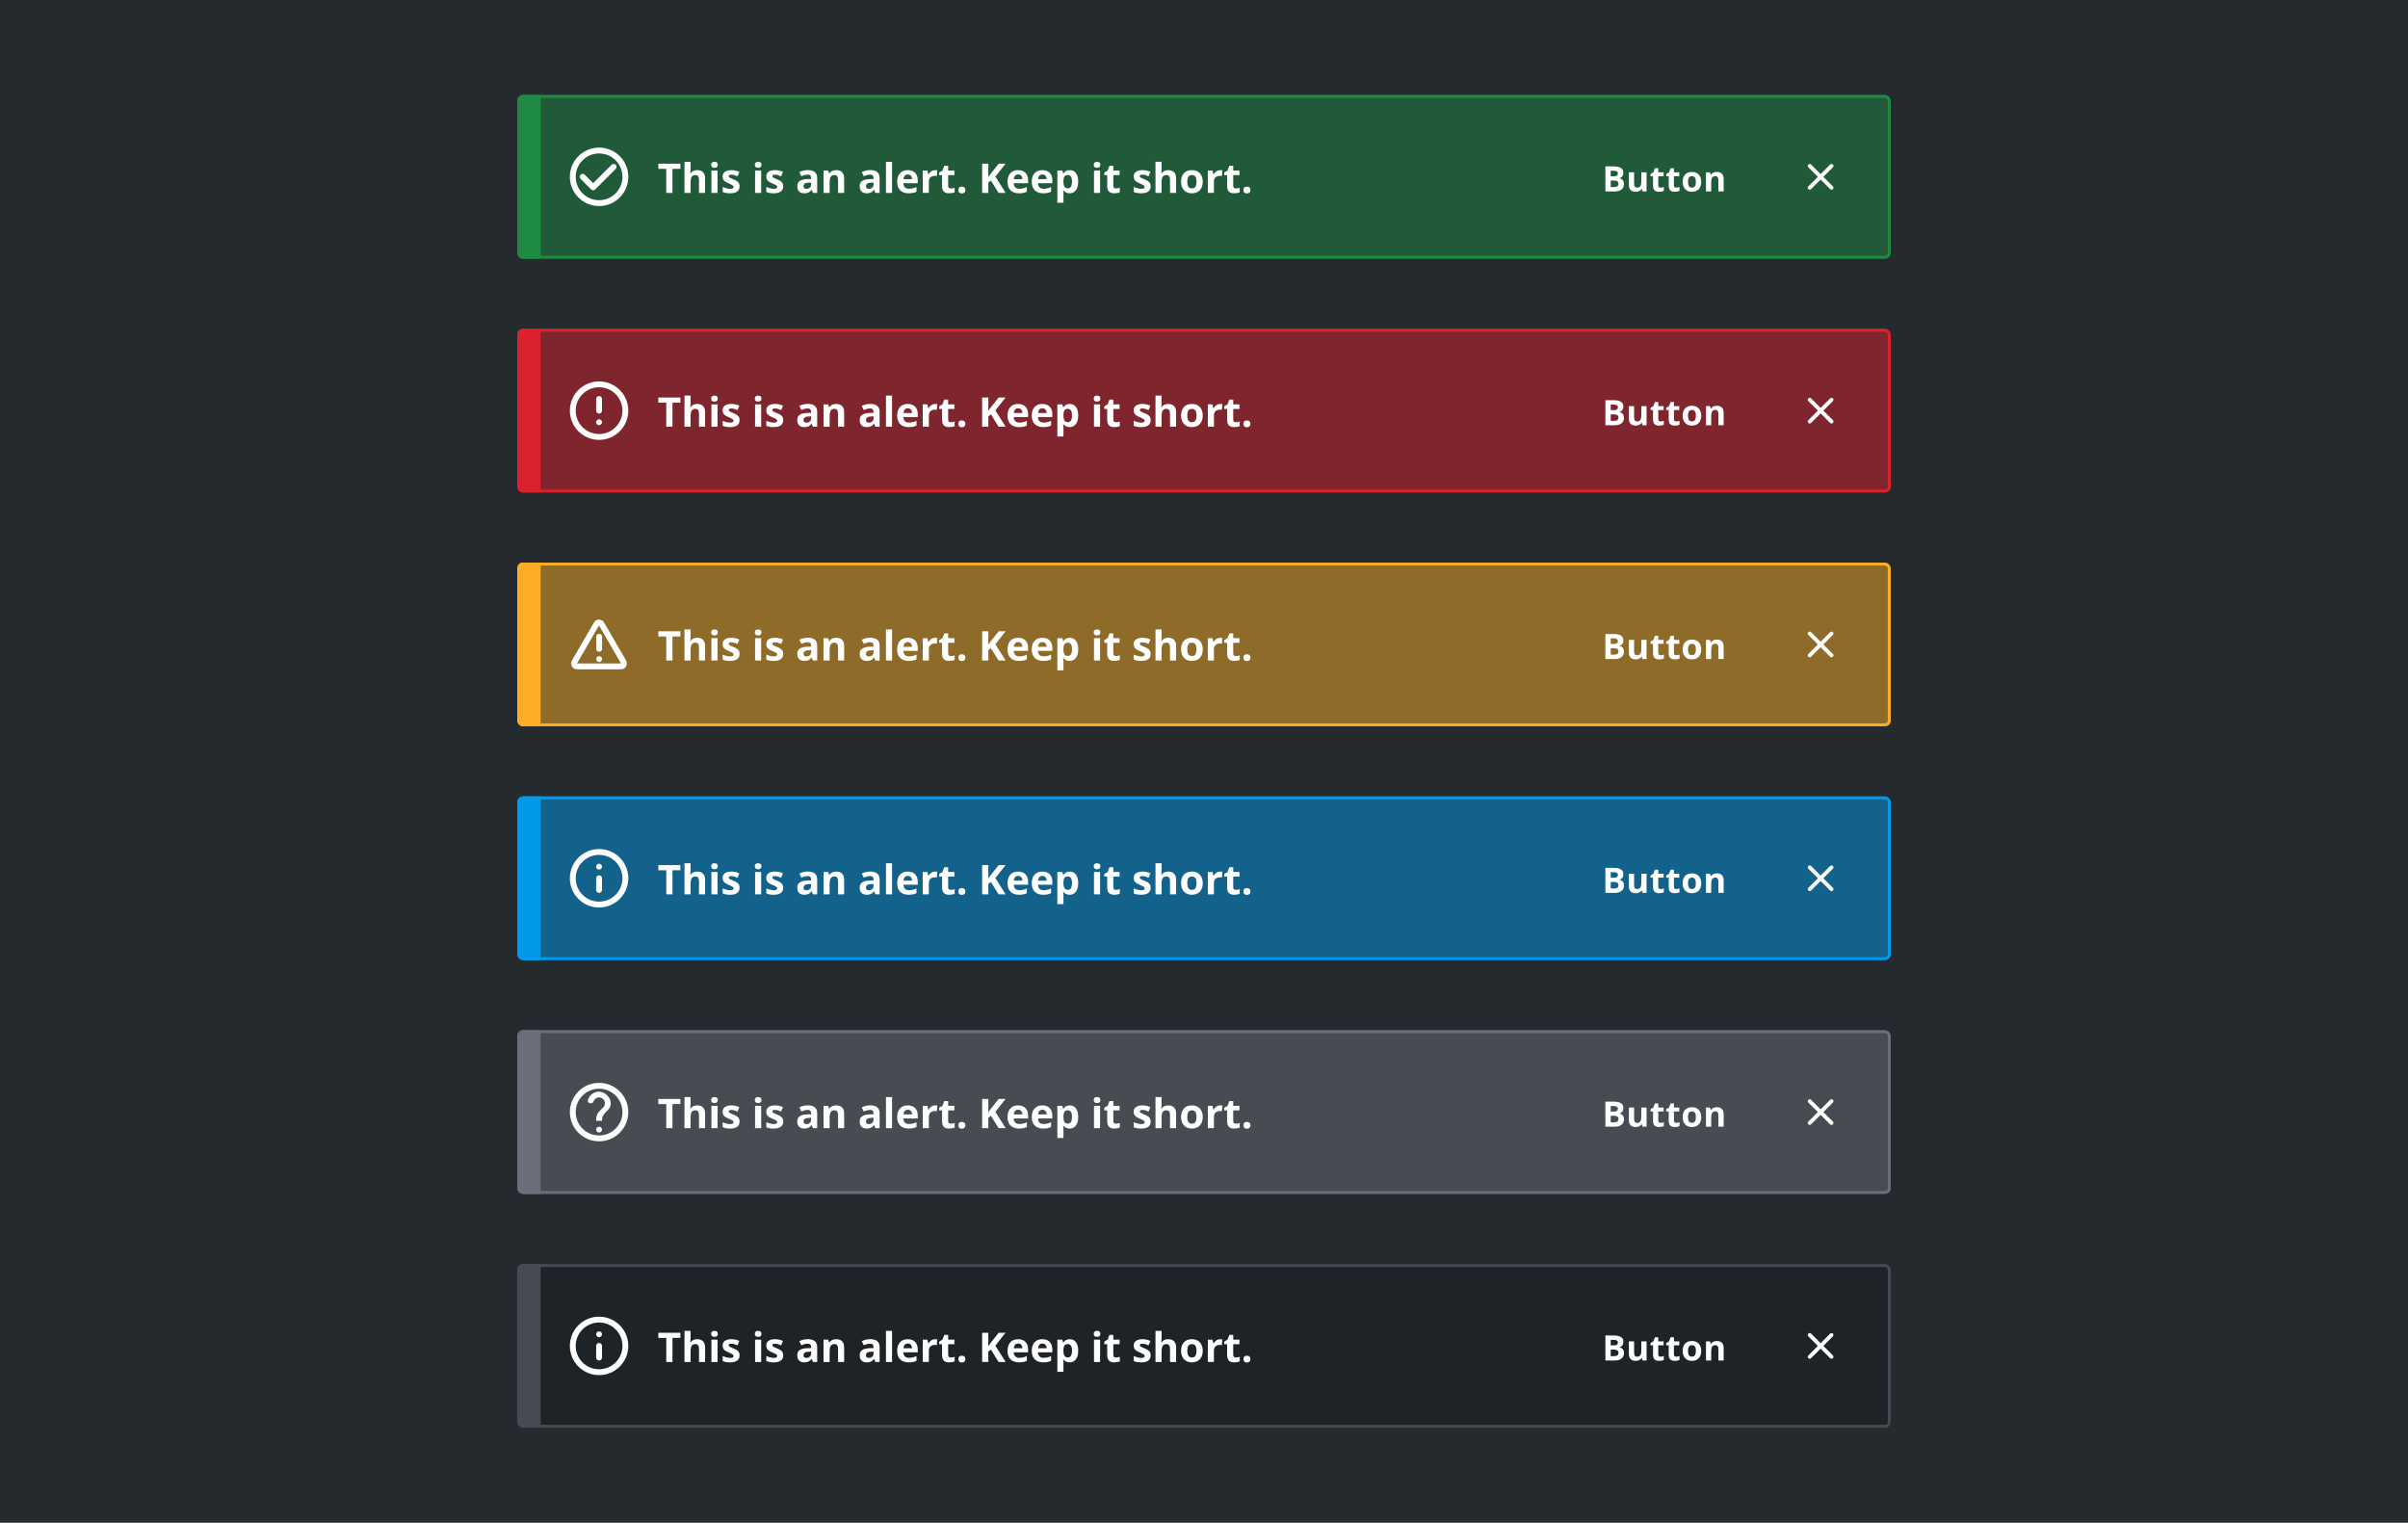 <svg fill="none" height="521" viewBox="0 0 824 521" width="824" xmlns="http://www.w3.org/2000/svg" xmlns:xlink="http://www.w3.org/1999/xlink"><clipPath id="a"><rect height="56" rx="2" width="470" x="177" y="32.5"/></clipPath><clipPath id="b"><rect height="56" rx="2" width="470" x="177" y="112.5"/></clipPath><clipPath id="c"><rect height="56" rx="2" width="470" x="177" y="192.5"/></clipPath><clipPath id="d"><rect height="56" rx="2" width="470" x="177" y="272.5"/></clipPath><clipPath id="e"><rect height="56" rx="2" width="470" x="177" y="352.5"/></clipPath><clipPath id="f"><rect height="56" rx="2" width="470" x="177" y="432.5"/></clipPath><path d="m0 0h824v521h-824z" fill="#252a2e"/><g clip-path="url(#a)"><rect fill="#1e8a44" fill-opacity=".5" height="56" rx="2" width="470" x="177" y="32.5"/><path d="m177 32.5h8v56h-8z" fill="#1e8a44"/><g fill="#fff"><path d="m210.68 56.37c-.39-.39-1.02-.39-1.41 0l-6.3 6.3-2.87-2.89c-.39-.39-1.02-.39-1.41 0s-.4 1.02 0 1.41l3.57 3.61c.19.19.44.3.71.3s.52-.11.71-.29l7.01-7.01c.39-.39.39-1.02 0-1.41zm-5.68-5.87c-5.52 0-10 4.48-10 10s4.48 10 10 10 10-4.48 10-10-4.48-10-10-10zm0 18c-4.41 0-8-3.59-8-8s3.59-8 8-8 8 3.59 8 8-3.59 8-8 8z"/><path d="m230.113 66h-2.119v-8.23h-2.714v-1.764h7.547v1.764h-2.714zm11.164 0h-2.085v-4.464c0-1.103-.41-1.654-1.231-1.654-.583 0-1.004.198-1.264.595-.26.396-.39 1.039-.39 1.928v3.596h-2.085v-10.637h2.085v2.167c0 .169-.016.565-.048 1.189l-.048.615h.11c.465-.747 1.203-1.121 2.215-1.121.897 0 1.579.241 2.044.725.464.483.697 1.176.697 2.078zm2.078-9.618c0-.679.379-1.018 1.135-1.018.757 0 1.135.34 1.135 1.018 0 .324-.096.577-.287.759-.187.178-.47.267-.848.267-.756 0-1.135-.342-1.135-1.025zm2.174 9.618h-2.085v-7.643h2.085zm7.548-2.269c0 .784-.274 1.381-.821 1.791-.542.41-1.355.615-2.44.615-.556 0-1.03-.039-1.422-.116-.392-.073-.759-.182-1.101-.328v-1.723c.388.182.823.335 1.306.458.488.123.916.185 1.285.185.757 0 1.135-.219 1.135-.656 0-.164-.05-.296-.15-.397-.101-.105-.274-.221-.52-.349-.246-.132-.574-.285-.984-.458-.588-.246-1.021-.474-1.299-.684-.274-.21-.474-.449-.602-.718-.123-.274-.184-.608-.184-1.005 0-.679.262-1.203.786-1.572.529-.374 1.276-.56 2.242-.56.921 0 1.816.201 2.687.602l-.629 1.504c-.383-.164-.741-.298-1.074-.403-.332-.105-.672-.157-1.018-.157-.615 0-.923.166-.923.499 0 .187.098.349.294.485.201.137.636.34 1.306.608.597.241 1.034.467 1.312.677.278.21.483.451.615.725.133.274.199.599.199.978zm5.216-7.349c0-.679.379-1.018 1.135-1.018.757 0 1.135.34 1.135 1.018 0 .324-.096.577-.287.759-.187.178-.47.267-.848.267-.756 0-1.135-.342-1.135-1.025zm2.174 9.618h-2.085v-7.643h2.085zm7.548-2.269c0 .784-.274 1.381-.821 1.791-.542.41-1.355.615-2.44.615-.556 0-1.03-.039-1.422-.116-.392-.073-.759-.182-1.101-.328v-1.723c.388.182.823.335 1.306.458.488.123.916.185 1.285.185.757 0 1.135-.219 1.135-.656 0-.164-.05-.296-.15-.397-.101-.105-.274-.221-.52-.349-.246-.132-.574-.285-.984-.458-.588-.246-1.021-.474-1.299-.684-.274-.21-.474-.449-.602-.718-.123-.274-.184-.608-.184-1.005 0-.679.262-1.203.786-1.572.529-.374 1.276-.56 2.242-.56.921 0 1.816.201 2.687.602l-.629 1.504c-.383-.164-.741-.298-1.074-.403-.332-.105-.672-.157-1.018-.157-.615 0-.923.166-.923.499 0 .187.098.349.294.485.201.137.636.34 1.306.608.597.241 1.034.467 1.312.677.278.21.483.451.615.725.133.274.199.599.199.978zm10.159 2.269-.403-1.039h-.055c-.351.442-.713.75-1.087.923-.369.169-.852.253-1.449.253-.734 0-1.313-.21-1.737-.629-.419-.419-.629-1.016-.629-1.791 0-.811.283-1.408.848-1.791.57-.387 1.427-.602 2.57-.643l1.327-.041v-.335c0-.775-.397-1.162-1.19-1.162-.611 0-1.328.185-2.153.554l-.691-1.408c.88-.46 1.855-.69 2.926-.69 1.026 0 1.812.223 2.359.67.546.447.82 1.126.82 2.037v5.093zm-.615-3.541-.807.027c-.606.018-1.057.128-1.354.328-.296.201-.444.506-.444.916 0 .588.337.882 1.012.882.483 0 .868-.139 1.155-.417.292-.278.438-.647.438-1.107zm11.3 3.541h-2.085v-4.464c0-.551-.098-.964-.294-1.237-.196-.278-.508-.417-.937-.417-.583 0-1.004.196-1.264.588-.26.387-.39 1.032-.39 1.935v3.596h-2.085v-7.643h1.593l.28.978h.116c.233-.369.552-.647.958-.834.41-.191.875-.287 1.394-.287.889 0 1.563.241 2.023.725.461.478.691 1.171.691 2.078zm10.679 0-.404-1.039h-.054c-.351.442-.714.75-1.087.923-.369.169-.852.253-1.449.253-.734 0-1.313-.21-1.737-.629-.419-.419-.629-1.016-.629-1.791 0-.811.283-1.408.848-1.791.57-.387 1.426-.602 2.57-.643l1.326-.041v-.335c0-.775-.396-1.162-1.189-1.162-.611 0-1.328.185-2.153.554l-.691-1.408c.88-.46 1.855-.69 2.926-.69 1.025 0 1.812.223 2.358.67.547.447.821 1.126.821 2.037v5.093zm-.616-3.541-.806.027c-.606.018-1.058.128-1.354.328-.296.201-.444.506-.444.916 0 .588.337.882 1.012.882.483 0 .868-.139 1.155-.417.292-.278.437-.647.437-1.107zm6.331 3.541h-2.085v-10.637h2.085zm5.38-6.303c-.442 0-.788.141-1.039.424-.25.278-.394.674-.43 1.189h2.925c-.009-.515-.143-.911-.403-1.189-.26-.283-.611-.424-1.053-.424zm.294 6.439c-1.23 0-2.192-.34-2.884-1.018-.693-.679-1.04-1.641-1.04-2.885 0-1.281.319-2.269.958-2.967.642-.702 1.528-1.053 2.659-1.053 1.08 0 1.921.308 2.522.923.602.615.902 1.465.902 2.55v1.012h-4.928c.023.593.198 1.055.526 1.388.328.333.789.499 1.381.499.46 0 .896-.048 1.306-.144s.838-.248 1.285-.458v1.613c-.365.182-.754.317-1.169.403-.415.091-.921.137-1.518.137zm9.099-7.923c.283 0 .518.021.705.061l-.158 1.955c-.168-.046-.373-.068-.615-.068-.665 0-1.185.171-1.559.513-.369.342-.553.82-.553 1.436v3.89h-2.085v-7.643h1.579l.308 1.285h.102c.237-.428.556-.772.957-1.032.406-.264.845-.397 1.319-.397zm5.333 6.262c.365 0 .802-.08 1.312-.239v1.552c-.519.232-1.157.349-1.914.349-.834 0-1.442-.21-1.825-.629-.378-.424-.567-1.057-.567-1.9v-3.684h-.998v-.882l1.148-.697.602-1.613h1.333v1.627h2.139v1.565h-2.139v3.684c0 .296.082.515.246.656.168.141.39.212.663.212zm2.591.547c0-.383.103-.672.308-.868s.503-.294.895-.294c.379 0 .67.1.875.301.21.201.315.488.315.861 0 .36-.105.645-.315.855-.209.205-.501.308-.875.308-.382 0-.679-.1-.888-.301-.21-.205-.315-.492-.315-.861zm16.168.978h-2.406l-2.618-4.211-.896.642v3.568h-2.119v-9.994h2.119v4.573l.834-1.176 2.707-3.397h2.352l-3.486 4.423zm4.28-6.303c-.442 0-.788.141-1.039.424-.251.278-.394.674-.431 1.189h2.926c-.009-.515-.143-.911-.403-1.189-.26-.283-.611-.424-1.053-.424zm.294 6.439c-1.23 0-2.192-.34-2.885-1.018-.693-.679-1.039-1.641-1.039-2.885 0-1.281.319-2.269.957-2.967.643-.702 1.529-1.053 2.659-1.053 1.08 0 1.921.308 2.523.923.601.615.902 1.465.902 2.55v1.012h-4.929c.023.593.199 1.055.527 1.388.328.333.788.499 1.381.499.46 0 .895-.048 1.305-.144s.839-.248 1.285-.458v1.613c-.364.182-.754.317-1.168.403-.415.091-.921.137-1.518.137zm7.999-6.439c-.443 0-.789.141-1.04.424-.25.278-.394.674-.43 1.189h2.926c-.01-.515-.144-.911-.404-1.189-.26-.283-.61-.424-1.052-.424zm.293 6.439c-1.23 0-2.192-.34-2.884-1.018-.693-.679-1.039-1.641-1.039-2.885 0-1.281.319-2.269.957-2.967.642-.702 1.529-1.053 2.659-1.053 1.08 0 1.921.308 2.522.923.602.615.903 1.465.903 2.55v1.012h-4.929c.023.593.198 1.055.526 1.388.328.333.789.499 1.381.499.46 0 .896-.048 1.306-.144s.838-.248 1.285-.458v1.613c-.365.182-.754.317-1.169.403-.415.091-.921.137-1.518.137zm9.031 0c-.898 0-1.602-.326-2.112-.978h-.109c.072.638.109 1.007.109 1.107v3.097h-2.085v-11.006h1.695l.294.991h.096c.488-.756 1.21-1.135 2.167-1.135.902 0 1.609.349 2.119 1.046.51.697.766 1.666.766 2.905 0 .816-.121 1.524-.363 2.126-.237.602-.576 1.06-1.018 1.374-.442.315-.962.472-1.559.472zm-.615-6.255c-.515 0-.891.16-1.128.479-.237.314-.36.836-.369 1.565v.226c0 .82.121 1.408.362 1.764.246.355.634.533 1.162.533.935 0 1.402-.77 1.402-2.311 0-.752-.117-1.315-.349-1.688-.228-.378-.588-.567-1.08-.567zm8.867-3.5c0-.679.378-1.018 1.135-1.018.756 0 1.135.34 1.135 1.018 0 .324-.096.577-.287.759-.187.178-.47.267-.848.267-.757 0-1.135-.342-1.135-1.025zm2.174 9.618h-2.085v-7.643h2.085zm5.435-1.524c.365 0 .802-.08 1.313-.239v1.552c-.52.232-1.158.349-1.914.349-.834 0-1.443-.21-1.826-.629-.378-.424-.567-1.057-.567-1.9v-3.684h-.998v-.882l1.148-.697.602-1.613h1.333v1.627h2.14v1.565h-2.14v3.684c0 .296.082.515.246.656.169.141.39.212.663.212zm11.875-.745c0 .784-.273 1.381-.82 1.791-.543.41-1.356.615-2.441.615-.556 0-1.03-.039-1.422-.116-.391-.073-.758-.182-1.1-.328v-1.723c.387.182.822.335 1.306.458.487.123.916.185 1.285.185.756 0 1.134-.219 1.134-.656 0-.164-.05-.296-.15-.397-.1-.105-.273-.221-.519-.349-.247-.132-.575-.285-.985-.458-.588-.246-1.021-.474-1.299-.684-.273-.21-.474-.449-.601-.718-.123-.274-.185-.608-.185-1.005 0-.679.262-1.203.786-1.572.529-.374 1.276-.56 2.243-.56.92 0 1.816.201 2.686.602l-.629 1.504c-.383-.164-.74-.298-1.073-.403s-.672-.157-1.019-.157c-.615 0-.923.166-.923.499 0 .187.098.349.294.485.201.137.636.34 1.306.608.597.241 1.035.467 1.313.677.278.21.483.451.615.725.132.274.198.599.198.978zm8.703 2.269h-2.085v-4.464c0-1.103-.41-1.654-1.231-1.654-.583 0-1.005.198-1.264.595-.26.396-.39 1.039-.39 1.928v3.596h-2.085v-10.637h2.085v2.167c0 .169-.016.565-.048 1.189l-.048.615h.11c.465-.747 1.203-1.121 2.215-1.121.897 0 1.579.241 2.043.725.465.483.698 1.176.698 2.078zm3.828-3.835c0 .756.123 1.329.369 1.716.251.387.657.581 1.217.581.556 0 .955-.191 1.197-.574.246-.387.369-.962.369-1.723 0-.756-.123-1.324-.369-1.702-.247-.378-.65-.567-1.21-.567-.556 0-.957.189-1.204.567-.246.374-.369.941-.369 1.702zm5.285 0c0 1.244-.329 2.217-.985 2.919s-1.57 1.053-2.741 1.053c-.734 0-1.381-.16-1.941-.478-.561-.324-.992-.786-1.292-1.388-.301-.602-.452-1.303-.452-2.106 0-1.249.326-2.219.978-2.912s1.568-1.039 2.748-1.039c.734 0 1.381.16 1.941.478.561.319.992.777 1.292 1.374.301.597.452 1.297.452 2.099zm6.009-3.951c.282 0 .517.021.704.061l-.157 1.955c-.169-.046-.374-.068-.616-.068-.665 0-1.184.171-1.558.513-.369.342-.554.82-.554 1.436v3.89h-2.085v-7.643h1.579l.308 1.285h.102c.237-.428.556-.772.957-1.032.406-.264.846-.397 1.32-.397zm5.332 6.262c.365 0 .802-.08 1.313-.239v1.552c-.52.232-1.158.349-1.914.349-.834 0-1.443-.21-1.825-.629-.379-.424-.568-1.057-.568-1.9v-3.684h-.998v-.882l1.149-.697.601-1.613h1.333v1.627h2.14v1.565h-2.14v3.684c0 .296.082.515.246.656.169.141.39.212.663.212zm2.592.547c0-.383.102-.672.307-.868s.504-.294.896-.294c.378 0 .67.1.875.301.209.201.314.488.314.861 0 .36-.105.645-.314.855-.21.205-.502.308-.875.308-.383 0-.679-.1-.889-.301-.21-.205-.314-.492-.314-.861z"/><path d="m549.355 56.934h2.666c1.215 0 2.096.174 2.643.521.551.344.826.893.826 1.647 0 .512-.121.932-.363 1.26-.238.328-.557.525-.955.592v.059c.543.121.933.348 1.172.68.242.332.363.773.363 1.324 0 .781-.283 1.391-.85 1.828-.562.437-1.328.656-2.296.656h-3.206zm1.817 3.393h1.055c.492 0 .847-.076 1.066-.229.223-.152.334-.404.334-.756 0-.328-.121-.562-.363-.703-.239-.145-.618-.217-1.137-.217h-.955zm0 1.441v2.232h1.183c.5 0 .87-.096 1.108-.287s.357-.484.357-.879c0-.711-.508-1.066-1.523-1.066zm10.896 3.732-.24-.838h-.094c-.191.305-.463.541-.814.709-.352.164-.752.246-1.202.246-.769 0-1.349-.205-1.74-.615-.391-.414-.586-1.008-.586-1.781v-4.271h1.787v3.826c0 .473.084.828.252 1.066.168.234.436.352.803.352.5 0 .861-.166 1.084-.498.223-.336.334-.891.334-1.664v-3.082h1.787v6.551zm6.156-1.307c.312 0 .687-.068 1.125-.205v1.33c-.445.199-.992.299-1.641.299-.715 0-1.236-.18-1.564-.539-.324-.363-.487-.906-.487-1.629v-3.158h-.855v-.756l.984-.598.516-1.383h1.143v1.395h1.834v1.342h-1.834v3.158c0 .254.07.441.21.562.145.121.334.182.569.182zm5.365 0c.312 0 .687-.068 1.125-.205v1.33c-.446.199-.993.299-1.641.299-.715 0-1.236-.18-1.564-.539-.325-.363-.487-.906-.487-1.629v-3.158h-.855v-.756l.984-.598.516-1.383h1.142v1.395h1.834v1.342h-1.834v3.158c0 .254.071.441.211.562.145.121.334.182.569.182zm4.029-1.98c0 .648.105 1.139.316 1.471.215.332.562.498 1.043.498.477 0 .818-.164 1.025-.492.211-.332.317-.824.317-1.477 0-.648-.106-1.135-.317-1.459s-.556-.486-1.037-.486c-.476 0-.82.162-1.031.486-.211.32-.316.807-.316 1.459zm4.529 0c0 1.066-.281 1.9-.844 2.502-.562.602-1.346.902-2.349.902-.629 0-1.184-.137-1.665-.41-.48-.277-.849-.674-1.107-1.189s-.387-1.117-.387-1.805c0-1.07.28-1.902.838-2.496.559-.594 1.344-.891 2.356-.891.629 0 1.183.137 1.664.41.48.274.849.666 1.107 1.178.258.512.387 1.111.387 1.799zm7.673 3.287h-1.787v-3.826c0-.473-.084-.826-.252-1.06-.168-.238-.435-.357-.802-.357-.5 0-.862.168-1.084.504-.223.332-.334.885-.334 1.658v3.082h-1.788v-6.551h1.366l.24.838h.1c.199-.316.472-.555.82-.715.351-.164.75-.246 1.195-.246.762 0 1.34.207 1.735.621.394.41.591 1.004.591 1.781z"/><path d="m627.2 56.307c-.062-.062-.135-.111-.216-.144-.08-.034-.167-.051-.254-.051s-.174.017-.254.051c-.081.033-.154.083-.216.144l-3.26 3.253-3.26-3.26c-.062-.062-.135-.111-.216-.144-.08-.033-.167-.051-.254-.051s-.174.017-.254.051c-.081.033-.154.082-.216.144s-.111.135-.144.216c-.033.081-.051.167-.051.254s.018.174.051.254c.033.081.082.154.144.216l3.26 3.26-3.26 3.26c-.062.062-.111.135-.144.216-.033.081-.051.167-.051.254s.018.174.051.254c.033.081.082.154.144.216s.135.111.216.144c.08.033.167.051.254.051s.174-.017.254-.051c.081-.033.154-.082.216-.144l3.26-3.26 3.26 3.26c.062.062.135.111.216.144.08.033.167.051.254.051s.174-.017.254-.051c.081-.033.154-.082.216-.144s.111-.135.144-.216c.033-.081.051-.167.051-.254s-.018-.174-.051-.254c-.033-.081-.082-.154-.144-.216l-3.26-3.26 3.26-3.26c.253-.253.253-.68 0-.933z"/></g></g><rect height="55" rx="1.5" stroke="#1e8a44" width="469" x="177.5" y="33"/><g clip-path="url(#b)"><rect fill="#da212c" fill-opacity=".5" height="56" rx="2" width="470" x="177" y="112.5"/><path d="m177 112.5h8v56h-8z" fill="#da212c"/><g fill="#fff"><path d="m205 143.47c-.55 0-1 .45-1 1s.45 1 1 1 1-.45 1-1-.45-1-1-1zm0-12.97c-5.52 0-10 4.48-10 10s4.48 10 10 10 10-4.48 10-10-4.48-10-10-10zm0 18c-4.41 0-8-3.59-8-8s3.59-8 8-8 8 3.59 8 8-3.59 8-8 8zm0-13c-.55 0-1 .45-1 1v4c0 .55.45 1 1 1s1-.45 1-1v-4c0-.55-.45-1-1-1z"/><path d="m230.113 146h-2.119v-8.23h-2.714v-1.764h7.547v1.764h-2.714zm11.164 0h-2.085v-4.464c0-1.103-.41-1.654-1.231-1.654-.583 0-1.004.198-1.264.595-.26.396-.39 1.039-.39 1.927v3.596h-2.085v-10.637h2.085v2.167c0 .169-.016.565-.048 1.19l-.048.615h.11c.465-.747 1.203-1.121 2.215-1.121.897 0 1.579.241 2.044.724.464.484.697 1.176.697 2.079zm2.078-9.618c0-.679.379-1.019 1.135-1.019.757 0 1.135.34 1.135 1.019 0 .323-.096.576-.287.759-.187.177-.47.266-.848.266-.756 0-1.135-.342-1.135-1.025zm2.174 9.618h-2.085v-7.643h2.085zm7.548-2.27c0 .784-.274 1.381-.821 1.791-.542.411-1.355.616-2.44.616-.556 0-1.03-.039-1.422-.116-.392-.073-.759-.183-1.101-.329v-1.722c.388.182.823.335 1.306.458.488.123.916.184 1.285.184.757 0 1.135-.218 1.135-.656 0-.164-.05-.296-.15-.396-.101-.105-.274-.221-.52-.349-.246-.132-.574-.285-.984-.458-.588-.246-1.021-.474-1.299-.684-.274-.209-.474-.449-.602-.717-.123-.274-.184-.609-.184-1.005 0-.679.262-1.203.786-1.573.529-.373 1.276-.56 2.242-.56.921 0 1.816.2 2.687.601l-.629 1.504c-.383-.164-.741-.298-1.074-.403-.332-.105-.672-.157-1.018-.157-.615 0-.923.166-.923.499 0 .187.098.348.294.485.201.137.636.34 1.306.609.597.241 1.034.467 1.312.676.278.21.483.451.615.725.133.273.199.599.199.977zm5.216-7.348c0-.679.379-1.019 1.135-1.019.757 0 1.135.34 1.135 1.019 0 .323-.096.576-.287.759-.187.177-.47.266-.848.266-.756 0-1.135-.342-1.135-1.025zm2.174 9.618h-2.085v-7.643h2.085zm7.548-2.27c0 .784-.274 1.381-.821 1.791-.542.411-1.355.616-2.44.616-.556 0-1.03-.039-1.422-.116-.392-.073-.759-.183-1.101-.329v-1.722c.388.182.823.335 1.306.458.488.123.916.184 1.285.184.757 0 1.135-.218 1.135-.656 0-.164-.05-.296-.15-.396-.101-.105-.274-.221-.52-.349-.246-.132-.574-.285-.984-.458-.588-.246-1.021-.474-1.299-.684-.274-.209-.474-.449-.602-.717-.123-.274-.184-.609-.184-1.005 0-.679.262-1.203.786-1.573.529-.373 1.276-.56 2.242-.56.921 0 1.816.2 2.687.601l-.629 1.504c-.383-.164-.741-.298-1.074-.403-.332-.105-.672-.157-1.018-.157-.615 0-.923.166-.923.499 0 .187.098.348.294.485.201.137.636.34 1.306.609.597.241 1.034.467 1.312.676.278.21.483.451.615.725.133.273.199.599.199.977zm10.159 2.27-.403-1.039h-.055c-.351.442-.713.75-1.087.923-.369.168-.852.253-1.449.253-.734 0-1.313-.21-1.737-.629-.419-.419-.629-1.016-.629-1.791 0-.811.283-1.408.848-1.791.57-.388 1.427-.602 2.57-.643l1.327-.041v-.335c0-.775-.397-1.162-1.19-1.162-.611 0-1.328.185-2.153.554l-.691-1.408c.88-.461 1.855-.691 2.926-.691 1.026 0 1.812.224 2.359.67.546.447.82 1.126.82 2.037v5.093zm-.615-3.541-.807.027c-.606.019-1.057.128-1.354.328-.296.201-.444.506-.444.916 0 .588.337.882 1.012.882.483 0 .868-.139 1.155-.417.292-.278.438-.647.438-1.107zm11.3 3.541h-2.085v-4.464c0-.551-.098-.964-.294-1.237-.196-.278-.508-.417-.937-.417-.583 0-1.004.196-1.264.588-.26.387-.39 1.032-.39 1.934v3.596h-2.085v-7.643h1.593l.28.978h.116c.233-.369.552-.647.958-.834.41-.191.875-.287 1.394-.287.889 0 1.563.241 2.023.724.461.479.691 1.172.691 2.079zm10.679 0-.404-1.039h-.054c-.351.442-.714.75-1.087.923-.369.168-.852.253-1.449.253-.734 0-1.313-.21-1.737-.629-.419-.419-.629-1.016-.629-1.791 0-.811.283-1.408.848-1.791.57-.388 1.426-.602 2.57-.643l1.326-.041v-.335c0-.775-.396-1.162-1.189-1.162-.611 0-1.328.185-2.153.554l-.691-1.408c.88-.461 1.855-.691 2.926-.691 1.025 0 1.812.224 2.358.67.547.447.821 1.126.821 2.037v5.093zm-.616-3.541-.806.027c-.606.019-1.058.128-1.354.328-.296.201-.444.506-.444.916 0 .588.337.882 1.012.882.483 0 .868-.139 1.155-.417.292-.278.437-.647.437-1.107zm6.331 3.541h-2.085v-10.637h2.085zm5.38-6.303c-.442 0-.788.142-1.039.424-.25.278-.394.675-.43 1.19h2.925c-.009-.515-.143-.912-.403-1.19-.26-.282-.611-.424-1.053-.424zm.294 6.44c-1.23 0-2.192-.34-2.884-1.019-.693-.679-1.04-1.64-1.04-2.885 0-1.28.319-2.269.958-2.966.642-.702 1.528-1.053 2.659-1.053 1.08 0 1.921.307 2.522.923.602.615.902 1.465.902 2.55v1.011h-4.928c.023.593.198 1.055.526 1.388s.789.499 1.381.499c.46 0 .896-.048 1.306-.144.41-.095.838-.248 1.285-.458v1.614c-.365.182-.754.316-1.169.403-.415.091-.921.137-1.518.137zm9.099-7.923c.283 0 .518.02.705.061l-.158 1.955c-.168-.045-.373-.068-.615-.068-.665 0-1.185.171-1.559.513-.369.342-.553.82-.553 1.435v3.89h-2.085v-7.643h1.579l.308 1.286h.102c.237-.429.556-.773.957-1.033.406-.264.845-.396 1.319-.396zm5.333 6.262c.365 0 .802-.08 1.312-.24v1.552c-.519.233-1.157.349-1.914.349-.834 0-1.442-.21-1.825-.629-.378-.424-.567-1.057-.567-1.901v-3.684h-.998v-.882l1.148-.697.602-1.614h1.333v1.627h2.139v1.566h-2.139v3.684c0 .297.082.515.246.657.168.141.39.212.663.212zm2.591.546c0-.382.103-.672.308-.868s.503-.294.895-.294c.379 0 .67.101.875.301.21.201.315.488.315.861 0 .36-.105.645-.315.855-.209.205-.501.308-.875.308-.382 0-.679-.101-.888-.301-.21-.205-.315-.492-.315-.862zm16.168.978h-2.406l-2.618-4.211-.896.643v3.568h-2.119v-9.994h2.119v4.573l.834-1.176 2.707-3.397h2.352l-3.486 4.423zm4.28-6.303c-.442 0-.788.142-1.039.424-.251.278-.394.675-.431 1.19h2.926c-.009-.515-.143-.912-.403-1.19-.26-.282-.611-.424-1.053-.424zm.294 6.44c-1.23 0-2.192-.34-2.885-1.019s-1.039-1.64-1.039-2.885c0-1.28.319-2.269.957-2.966.643-.702 1.529-1.053 2.659-1.053 1.08 0 1.921.307 2.523.923.601.615.902 1.465.902 2.55v1.011h-4.929c.023.593.199 1.055.527 1.388s.788.499 1.381.499c.46 0 .895-.048 1.305-.144.41-.095.839-.248 1.285-.458v1.614c-.364.182-.754.316-1.168.403-.415.091-.921.137-1.518.137zm7.999-6.44c-.443 0-.789.142-1.04.424-.25.278-.394.675-.43 1.19h2.926c-.01-.515-.144-.912-.404-1.19-.26-.282-.61-.424-1.052-.424zm.293 6.44c-1.23 0-2.192-.34-2.884-1.019-.693-.679-1.039-1.64-1.039-2.885 0-1.28.319-2.269.957-2.966.642-.702 1.529-1.053 2.659-1.053 1.08 0 1.921.307 2.522.923.602.615.903 1.465.903 2.55v1.011h-4.929c.023.593.198 1.055.526 1.388s.789.499 1.381.499c.46 0 .896-.048 1.306-.144.41-.095.838-.248 1.285-.458v1.614c-.365.182-.754.316-1.169.403-.415.091-.921.137-1.518.137zm9.031 0c-.898 0-1.602-.326-2.112-.978h-.109c.072.638.109 1.007.109 1.108v3.096h-2.085v-11.006h1.695l.294.992h.096c.488-.757 1.21-1.135 2.167-1.135.902 0 1.609.348 2.119 1.046.51.697.766 1.665.766 2.905 0 .816-.121 1.524-.363 2.126-.237.602-.576 1.06-1.018 1.374s-.962.472-1.559.472zm-.615-6.255c-.515 0-.891.159-1.128.478-.237.315-.36.837-.369 1.566v.225c0 .821.121 1.409.362 1.764.246.356.634.533 1.162.533.935 0 1.402-.77 1.402-2.31 0-.752-.117-1.315-.349-1.689-.228-.378-.588-.567-1.08-.567zm8.867-3.5c0-.679.378-1.019 1.135-1.019.756 0 1.135.34 1.135 1.019 0 .323-.096.576-.287.759-.187.177-.47.266-.848.266-.757 0-1.135-.342-1.135-1.025zm2.174 9.618h-2.085v-7.643h2.085zm5.435-1.524c.365 0 .802-.08 1.313-.24v1.552c-.52.233-1.158.349-1.914.349-.834 0-1.443-.21-1.826-.629-.378-.424-.567-1.057-.567-1.901v-3.684h-.998v-.882l1.148-.697.602-1.614h1.333v1.627h2.14v1.566h-2.14v3.684c0 .297.082.515.246.657.169.141.39.212.663.212zm11.875-.746c0 .784-.273 1.381-.82 1.791-.543.411-1.356.616-2.441.616-.556 0-1.03-.039-1.422-.116-.391-.073-.758-.183-1.1-.329v-1.722c.387.182.822.335 1.306.458.487.123.916.184 1.285.184.756 0 1.134-.218 1.134-.656 0-.164-.05-.296-.15-.396-.1-.105-.273-.221-.519-.349-.247-.132-.575-.285-.985-.458-.588-.246-1.021-.474-1.299-.684-.273-.209-.474-.449-.601-.717-.123-.274-.185-.609-.185-1.005 0-.679.262-1.203.786-1.573.529-.373 1.276-.56 2.243-.56.92 0 1.816.2 2.686.601l-.629 1.504c-.383-.164-.74-.298-1.073-.403s-.672-.157-1.019-.157c-.615 0-.923.166-.923.499 0 .187.098.348.294.485.201.137.636.34 1.306.609.597.241 1.035.467 1.313.676.278.21.483.451.615.725.132.273.198.599.198.977zm8.703 2.27h-2.085v-4.464c0-1.103-.41-1.654-1.231-1.654-.583 0-1.005.198-1.264.595-.26.396-.39 1.039-.39 1.927v3.596h-2.085v-10.637h2.085v2.167c0 .169-.016.565-.048 1.19l-.048.615h.11c.465-.747 1.203-1.121 2.215-1.121.897 0 1.579.241 2.043.724.465.484.698 1.176.698 2.079zm3.828-3.835c0 .757.123 1.328.369 1.716.251.387.657.581 1.217.581.556 0 .955-.191 1.197-.574.246-.388.369-.962.369-1.723 0-.756-.123-1.324-.369-1.702-.247-.378-.65-.567-1.21-.567-.556 0-.957.189-1.204.567-.246.374-.369.941-.369 1.702zm5.285 0c0 1.244-.329 2.217-.985 2.919s-1.57 1.053-2.741 1.053c-.734 0-1.381-.16-1.941-.479-.561-.323-.992-.786-1.292-1.387-.301-.602-.452-1.304-.452-2.106 0-1.249.326-2.219.978-2.912s1.568-1.039 2.748-1.039c.734 0 1.381.159 1.941.478.561.319.992.777 1.292 1.374.301.597.452 1.297.452 2.099zm6.009-3.951c.282 0 .517.02.704.061l-.157 1.955c-.169-.045-.374-.068-.616-.068-.665 0-1.184.171-1.558.513-.369.342-.554.82-.554 1.435v3.89h-2.085v-7.643h1.579l.308 1.286h.102c.237-.429.556-.773.957-1.033.406-.264.846-.396 1.32-.396zm5.332 6.262c.365 0 .802-.08 1.313-.24v1.552c-.52.233-1.158.349-1.914.349-.834 0-1.443-.21-1.825-.629-.379-.424-.568-1.057-.568-1.901v-3.684h-.998v-.882l1.149-.697.601-1.614h1.333v1.627h2.14v1.566h-2.14v3.684c0 .297.082.515.246.657.169.141.39.212.663.212zm2.592.546c0-.382.102-.672.307-.868s.504-.294.896-.294c.378 0 .67.101.875.301.209.201.314.488.314.861 0 .36-.105.645-.314.855-.21.205-.502.308-.875.308-.383 0-.679-.101-.889-.301-.21-.205-.314-.492-.314-.862z"/><path d="m549.355 136.934h2.666c1.215 0 2.096.173 2.643.521.551.344.826.893.826 1.647 0 .511-.121.931-.363 1.259-.238.328-.557.526-.955.592v.059c.543.121.933.347 1.172.679.242.332.363.774.363 1.325 0 .781-.283 1.39-.85 1.828-.562.437-1.328.656-2.296.656h-3.206zm1.817 3.392h1.055c.492 0 .847-.076 1.066-.228.223-.153.334-.405.334-.756 0-.328-.121-.563-.363-.703-.239-.145-.618-.217-1.137-.217h-.955zm0 1.442v2.232h1.183c.5 0 .87-.096 1.108-.287.238-.192.357-.484.357-.879 0-.711-.508-1.066-1.523-1.066zm10.896 3.732-.24-.838h-.094c-.191.305-.463.541-.814.709-.352.164-.752.246-1.202.246-.769 0-1.349-.205-1.74-.615-.391-.414-.586-1.008-.586-1.781v-4.272h1.787v3.826c0 .473.084.829.252 1.067.168.234.436.351.803.351.5 0 .861-.166 1.084-.498.223-.336.334-.89.334-1.664v-3.082h1.787v6.551zm6.156-1.307c.312 0 .687-.068 1.125-.205v1.33c-.445.2-.992.299-1.641.299-.715 0-1.236-.179-1.564-.539-.324-.363-.487-.906-.487-1.629v-3.158h-.855v-.756l.984-.597.516-1.383h1.143v1.394h1.834v1.342h-1.834v3.158c0 .254.07.442.21.563.145.121.334.181.569.181zm5.365 0c.312 0 .687-.068 1.125-.205v1.33c-.446.2-.993.299-1.641.299-.715 0-1.236-.179-1.564-.539-.325-.363-.487-.906-.487-1.629v-3.158h-.855v-.756l.984-.597.516-1.383h1.142v1.394h1.834v1.342h-1.834v3.158c0 .254.071.442.211.563.145.121.334.181.569.181zm4.029-1.98c0 .648.105 1.139.316 1.471.215.332.562.498 1.043.498.477 0 .818-.164 1.025-.493.211-.332.317-.824.317-1.476 0-.649-.106-1.135-.317-1.459s-.556-.486-1.037-.486c-.476 0-.82.162-1.031.486-.211.32-.316.807-.316 1.459zm4.529 0c0 1.066-.281 1.9-.844 2.502-.562.601-1.346.902-2.349.902-.629 0-1.184-.137-1.665-.41-.48-.277-.849-.674-1.107-1.189-.258-.516-.387-1.118-.387-1.805 0-1.07.28-1.902.838-2.496.559-.594 1.344-.891 2.356-.891.629 0 1.183.137 1.664.41.48.274.849.666 1.107 1.178s.387 1.111.387 1.799zm7.673 3.287h-1.787v-3.826c0-.473-.084-.826-.252-1.061-.168-.238-.435-.357-.802-.357-.5 0-.862.168-1.084.504-.223.332-.334.885-.334 1.658v3.082h-1.788v-6.551h1.366l.24.838h.1c.199-.316.472-.555.82-.715.351-.164.75-.246 1.195-.246.762 0 1.34.207 1.735.621.394.41.591 1.004.591 1.782z"/><path d="m627.2 136.307c-.062-.062-.135-.111-.216-.145-.08-.033-.167-.05-.254-.05s-.174.017-.254.05c-.081.034-.154.083-.216.145l-3.26 3.253-3.26-3.26c-.062-.062-.135-.111-.216-.144-.08-.033-.167-.051-.254-.051s-.174.018-.254.051c-.081.033-.154.082-.216.144s-.111.135-.144.216c-.033.08-.051.167-.051.254s.018.174.051.254c.033.081.082.154.144.216l3.26 3.26-3.26 3.26c-.062.062-.111.135-.144.216-.033.08-.051.167-.051.254s.018.174.051.254c.033.081.082.154.144.216s.135.111.216.144c.08.033.167.051.254.051s.174-.018.254-.051c.081-.033.154-.082.216-.144l3.26-3.26 3.26 3.26c.062.062.135.111.216.144.08.033.167.051.254.051s.174-.018.254-.051c.081-.033.154-.082.216-.144s.111-.135.144-.216c.033-.08.051-.167.051-.254s-.018-.174-.051-.254c-.033-.081-.082-.154-.144-.216l-3.26-3.26 3.26-3.26c.253-.253.253-.68 0-.933z"/></g></g><rect height="55" rx="1.5" stroke="#da212c" width="469" x="177.5" y="113"/><g clip-path="url(#c)"><rect fill="#fbad26" fill-opacity=".5" height="56" rx="2" width="470" x="177" y="192.5"/><path d="m177 192.5h8v56h-8z" fill="#fbad26"/><g fill="#fff"><path d="m204.02 217.86v4.14c0 .55.45 1 1 1s1-.45 1-1v-4.14c0-.55-.45-1-1-1s-1 .45-1 1zm1.01 6.64c-.55 0-1 .45-1 1s.45 1 1 1 1-.45 1-1-.45-1-1-1zm9.21 1.5-7.53-13.01c-.77-1.33-2.69-1.33-3.46 0l-7.53 13.01c-.77 1.33.19 3 1.73 3h15.06c1.54 0 2.5-1.67 1.73-3zm-16.79 1 7.53-13.01 7.53 13.01z"/><path d="m230.113 226h-2.119v-8.23h-2.714v-1.764h7.547v1.764h-2.714zm11.164 0h-2.085v-4.464c0-1.103-.41-1.654-1.231-1.654-.583 0-1.004.198-1.264.595-.26.396-.39 1.039-.39 1.927v3.596h-2.085v-10.637h2.085v2.167c0 .169-.016.565-.048 1.19l-.048.615h.11c.465-.747 1.203-1.121 2.215-1.121.897 0 1.579.241 2.044.724.464.484.697 1.176.697 2.079zm2.078-9.618c0-.679.379-1.019 1.135-1.019.757 0 1.135.34 1.135 1.019 0 .323-.096.576-.287.759-.187.177-.47.266-.848.266-.756 0-1.135-.342-1.135-1.025zm2.174 9.618h-2.085v-7.643h2.085zm7.548-2.27c0 .784-.274 1.381-.821 1.791-.542.411-1.355.616-2.44.616-.556 0-1.03-.039-1.422-.116-.392-.073-.759-.183-1.101-.329v-1.722c.388.182.823.335 1.306.458.488.123.916.184 1.285.184.757 0 1.135-.218 1.135-.656 0-.164-.05-.296-.15-.396-.101-.105-.274-.221-.52-.349-.246-.132-.574-.285-.984-.458-.588-.246-1.021-.474-1.299-.684-.274-.209-.474-.449-.602-.717-.123-.274-.184-.609-.184-1.005 0-.679.262-1.203.786-1.573.529-.373 1.276-.56 2.242-.56.921 0 1.816.2 2.687.601l-.629 1.504c-.383-.164-.741-.298-1.074-.403-.332-.105-.672-.157-1.018-.157-.615 0-.923.166-.923.499 0 .187.098.348.294.485.201.137.636.34 1.306.609.597.241 1.034.467 1.312.676.278.21.483.451.615.725.133.273.199.599.199.977zm5.216-7.348c0-.679.379-1.019 1.135-1.019.757 0 1.135.34 1.135 1.019 0 .323-.096.576-.287.759-.187.177-.47.266-.848.266-.756 0-1.135-.342-1.135-1.025zm2.174 9.618h-2.085v-7.643h2.085zm7.548-2.27c0 .784-.274 1.381-.821 1.791-.542.411-1.355.616-2.44.616-.556 0-1.03-.039-1.422-.116-.392-.073-.759-.183-1.101-.329v-1.722c.388.182.823.335 1.306.458.488.123.916.184 1.285.184.757 0 1.135-.218 1.135-.656 0-.164-.05-.296-.15-.396-.101-.105-.274-.221-.52-.349-.246-.132-.574-.285-.984-.458-.588-.246-1.021-.474-1.299-.684-.274-.209-.474-.449-.602-.717-.123-.274-.184-.609-.184-1.005 0-.679.262-1.203.786-1.573.529-.373 1.276-.56 2.242-.56.921 0 1.816.2 2.687.601l-.629 1.504c-.383-.164-.741-.298-1.074-.403-.332-.105-.672-.157-1.018-.157-.615 0-.923.166-.923.499 0 .187.098.348.294.485.201.137.636.34 1.306.609.597.241 1.034.467 1.312.676.278.21.483.451.615.725.133.273.199.599.199.977zm10.159 2.27-.403-1.039h-.055c-.351.442-.713.75-1.087.923-.369.168-.852.253-1.449.253-.734 0-1.313-.21-1.737-.629-.419-.419-.629-1.016-.629-1.791 0-.811.283-1.408.848-1.791.57-.388 1.427-.602 2.57-.643l1.327-.041v-.335c0-.775-.397-1.162-1.19-1.162-.611 0-1.328.185-2.153.554l-.691-1.408c.88-.461 1.855-.691 2.926-.691 1.026 0 1.812.224 2.359.67.546.447.82 1.126.82 2.037v5.093zm-.615-3.541-.807.027c-.606.019-1.057.128-1.354.328-.296.201-.444.506-.444.916 0 .588.337.882 1.012.882.483 0 .868-.139 1.155-.417.292-.278.438-.647.438-1.107zm11.3 3.541h-2.085v-4.464c0-.551-.098-.964-.294-1.237-.196-.278-.508-.417-.937-.417-.583 0-1.004.196-1.264.588-.26.387-.39 1.032-.39 1.934v3.596h-2.085v-7.643h1.593l.28.978h.116c.233-.369.552-.647.958-.834.41-.191.875-.287 1.394-.287.889 0 1.563.241 2.023.724.461.479.691 1.172.691 2.079zm10.679 0-.404-1.039h-.054c-.351.442-.714.75-1.087.923-.369.168-.852.253-1.449.253-.734 0-1.313-.21-1.737-.629-.419-.419-.629-1.016-.629-1.791 0-.811.283-1.408.848-1.791.57-.388 1.426-.602 2.57-.643l1.326-.041v-.335c0-.775-.396-1.162-1.189-1.162-.611 0-1.328.185-2.153.554l-.691-1.408c.88-.461 1.855-.691 2.926-.691 1.025 0 1.812.224 2.358.67.547.447.821 1.126.821 2.037v5.093zm-.616-3.541-.806.027c-.606.019-1.058.128-1.354.328-.296.201-.444.506-.444.916 0 .588.337.882 1.012.882.483 0 .868-.139 1.155-.417.292-.278.437-.647.437-1.107zm6.331 3.541h-2.085v-10.637h2.085zm5.38-6.303c-.442 0-.788.142-1.039.424-.25.278-.394.675-.43 1.19h2.925c-.009-.515-.143-.912-.403-1.19-.26-.282-.611-.424-1.053-.424zm.294 6.44c-1.23 0-2.192-.34-2.884-1.019-.693-.679-1.04-1.64-1.04-2.885 0-1.28.319-2.269.958-2.966.642-.702 1.528-1.053 2.659-1.053 1.08 0 1.921.307 2.522.923.602.615.902 1.465.902 2.55v1.011h-4.928c.023.593.198 1.055.526 1.388s.789.499 1.381.499c.46 0 .896-.048 1.306-.144.41-.095.838-.248 1.285-.458v1.614c-.365.182-.754.316-1.169.403-.415.091-.921.137-1.518.137zm9.099-7.923c.283 0 .518.02.705.061l-.158 1.955c-.168-.045-.373-.068-.615-.068-.665 0-1.185.171-1.559.513-.369.342-.553.82-.553 1.435v3.89h-2.085v-7.643h1.579l.308 1.286h.102c.237-.429.556-.773.957-1.033.406-.264.845-.396 1.319-.396zm5.333 6.262c.365 0 .802-.08 1.312-.24v1.552c-.519.233-1.157.349-1.914.349-.834 0-1.442-.21-1.825-.629-.378-.424-.567-1.057-.567-1.901v-3.684h-.998v-.882l1.148-.697.602-1.614h1.333v1.627h2.139v1.566h-2.139v3.684c0 .297.082.515.246.657.168.141.39.212.663.212zm2.591.546c0-.382.103-.672.308-.868s.503-.294.895-.294c.379 0 .67.101.875.301.21.201.315.488.315.861 0 .36-.105.645-.315.855-.209.205-.501.308-.875.308-.382 0-.679-.101-.888-.301-.21-.205-.315-.492-.315-.862zm16.168.978h-2.406l-2.618-4.211-.896.643v3.568h-2.119v-9.994h2.119v4.573l.834-1.176 2.707-3.397h2.352l-3.486 4.423zm4.28-6.303c-.442 0-.788.142-1.039.424-.251.278-.394.675-.431 1.19h2.926c-.009-.515-.143-.912-.403-1.19-.26-.282-.611-.424-1.053-.424zm.294 6.44c-1.23 0-2.192-.34-2.885-1.019s-1.039-1.64-1.039-2.885c0-1.28.319-2.269.957-2.966.643-.702 1.529-1.053 2.659-1.053 1.08 0 1.921.307 2.523.923.601.615.902 1.465.902 2.55v1.011h-4.929c.023.593.199 1.055.527 1.388s.788.499 1.381.499c.46 0 .895-.048 1.305-.144.41-.095.839-.248 1.285-.458v1.614c-.364.182-.754.316-1.168.403-.415.091-.921.137-1.518.137zm7.999-6.44c-.443 0-.789.142-1.04.424-.25.278-.394.675-.43 1.19h2.926c-.01-.515-.144-.912-.404-1.19-.26-.282-.61-.424-1.052-.424zm.293 6.44c-1.23 0-2.192-.34-2.884-1.019-.693-.679-1.039-1.64-1.039-2.885 0-1.28.319-2.269.957-2.966.642-.702 1.529-1.053 2.659-1.053 1.08 0 1.921.307 2.522.923.602.615.903 1.465.903 2.55v1.011h-4.929c.023.593.198 1.055.526 1.388s.789.499 1.381.499c.46 0 .896-.048 1.306-.144.41-.095.838-.248 1.285-.458v1.614c-.365.182-.754.316-1.169.403-.415.091-.921.137-1.518.137zm9.031 0c-.898 0-1.602-.326-2.112-.978h-.109c.072.638.109 1.007.109 1.108v3.096h-2.085v-11.006h1.695l.294.992h.096c.488-.757 1.21-1.135 2.167-1.135.902 0 1.609.348 2.119 1.046.51.697.766 1.665.766 2.905 0 .816-.121 1.524-.363 2.126-.237.602-.576 1.06-1.018 1.374s-.962.472-1.559.472zm-.615-6.255c-.515 0-.891.159-1.128.478-.237.315-.36.837-.369 1.566v.225c0 .821.121 1.409.362 1.764.246.356.634.533 1.162.533.935 0 1.402-.77 1.402-2.31 0-.752-.117-1.315-.349-1.689-.228-.378-.588-.567-1.08-.567zm8.867-3.5c0-.679.378-1.019 1.135-1.019.756 0 1.135.34 1.135 1.019 0 .323-.096.576-.287.759-.187.177-.47.266-.848.266-.757 0-1.135-.342-1.135-1.025zm2.174 9.618h-2.085v-7.643h2.085zm5.435-1.524c.365 0 .802-.08 1.313-.24v1.552c-.52.233-1.158.349-1.914.349-.834 0-1.443-.21-1.826-.629-.378-.424-.567-1.057-.567-1.901v-3.684h-.998v-.882l1.148-.697.602-1.614h1.333v1.627h2.14v1.566h-2.14v3.684c0 .297.082.515.246.657.169.141.39.212.663.212zm11.875-.746c0 .784-.273 1.381-.82 1.791-.543.411-1.356.616-2.441.616-.556 0-1.03-.039-1.422-.116-.391-.073-.758-.183-1.1-.329v-1.722c.387.182.822.335 1.306.458.487.123.916.184 1.285.184.756 0 1.134-.218 1.134-.656 0-.164-.05-.296-.15-.396-.1-.105-.273-.221-.519-.349-.247-.132-.575-.285-.985-.458-.588-.246-1.021-.474-1.299-.684-.273-.209-.474-.449-.601-.717-.123-.274-.185-.609-.185-1.005 0-.679.262-1.203.786-1.573.529-.373 1.276-.56 2.243-.56.92 0 1.816.2 2.686.601l-.629 1.504c-.383-.164-.74-.298-1.073-.403s-.672-.157-1.019-.157c-.615 0-.923.166-.923.499 0 .187.098.348.294.485.201.137.636.34 1.306.609.597.241 1.035.467 1.313.676.278.21.483.451.615.725.132.273.198.599.198.977zm8.703 2.27h-2.085v-4.464c0-1.103-.41-1.654-1.231-1.654-.583 0-1.005.198-1.264.595-.26.396-.39 1.039-.39 1.927v3.596h-2.085v-10.637h2.085v2.167c0 .169-.016.565-.048 1.19l-.048.615h.11c.465-.747 1.203-1.121 2.215-1.121.897 0 1.579.241 2.043.724.465.484.698 1.176.698 2.079zm3.828-3.835c0 .757.123 1.328.369 1.716.251.387.657.581 1.217.581.556 0 .955-.191 1.197-.574.246-.388.369-.962.369-1.723 0-.756-.123-1.324-.369-1.702-.247-.378-.65-.567-1.21-.567-.556 0-.957.189-1.204.567-.246.374-.369.941-.369 1.702zm5.285 0c0 1.244-.329 2.217-.985 2.919s-1.57 1.053-2.741 1.053c-.734 0-1.381-.16-1.941-.479-.561-.323-.992-.786-1.292-1.387-.301-.602-.452-1.304-.452-2.106 0-1.249.326-2.219.978-2.912s1.568-1.039 2.748-1.039c.734 0 1.381.159 1.941.478.561.319.992.777 1.292 1.374.301.597.452 1.297.452 2.099zm6.009-3.951c.282 0 .517.02.704.061l-.157 1.955c-.169-.045-.374-.068-.616-.068-.665 0-1.184.171-1.558.513-.369.342-.554.82-.554 1.435v3.89h-2.085v-7.643h1.579l.308 1.286h.102c.237-.429.556-.773.957-1.033.406-.264.846-.396 1.32-.396zm5.332 6.262c.365 0 .802-.08 1.313-.24v1.552c-.52.233-1.158.349-1.914.349-.834 0-1.443-.21-1.825-.629-.379-.424-.568-1.057-.568-1.901v-3.684h-.998v-.882l1.149-.697.601-1.614h1.333v1.627h2.14v1.566h-2.14v3.684c0 .297.082.515.246.657.169.141.39.212.663.212zm2.592.546c0-.382.102-.672.307-.868s.504-.294.896-.294c.378 0 .67.101.875.301.209.201.314.488.314.861 0 .36-.105.645-.314.855-.21.205-.502.308-.875.308-.383 0-.679-.101-.889-.301-.21-.205-.314-.492-.314-.862z"/><path d="m549.355 216.934h2.666c1.215 0 2.096.173 2.643.521.551.344.826.893.826 1.647 0 .511-.121.931-.363 1.259-.238.328-.557.526-.955.592v.059c.543.121.933.347 1.172.679.242.332.363.774.363 1.325 0 .781-.283 1.39-.85 1.828-.562.437-1.328.656-2.296.656h-3.206zm1.817 3.392h1.055c.492 0 .847-.076 1.066-.228.223-.153.334-.405.334-.756 0-.328-.121-.563-.363-.703-.239-.145-.618-.217-1.137-.217h-.955zm0 1.442v2.232h1.183c.5 0 .87-.096 1.108-.287.238-.192.357-.484.357-.879 0-.711-.508-1.066-1.523-1.066zm10.896 3.732-.24-.838h-.094c-.191.305-.463.541-.814.709-.352.164-.752.246-1.202.246-.769 0-1.349-.205-1.74-.615-.391-.414-.586-1.008-.586-1.781v-4.272h1.787v3.826c0 .473.084.829.252 1.067.168.234.436.351.803.351.5 0 .861-.166 1.084-.498.223-.336.334-.89.334-1.664v-3.082h1.787v6.551zm6.156-1.307c.312 0 .687-.068 1.125-.205v1.33c-.445.2-.992.299-1.641.299-.715 0-1.236-.179-1.564-.539-.324-.363-.487-.906-.487-1.629v-3.158h-.855v-.756l.984-.597.516-1.383h1.143v1.394h1.834v1.342h-1.834v3.158c0 .254.07.442.21.563.145.121.334.181.569.181zm5.365 0c.312 0 .687-.068 1.125-.205v1.33c-.446.2-.993.299-1.641.299-.715 0-1.236-.179-1.564-.539-.325-.363-.487-.906-.487-1.629v-3.158h-.855v-.756l.984-.597.516-1.383h1.142v1.394h1.834v1.342h-1.834v3.158c0 .254.071.442.211.563.145.121.334.181.569.181zm4.029-1.98c0 .648.105 1.139.316 1.471.215.332.562.498 1.043.498.477 0 .818-.164 1.025-.493.211-.332.317-.824.317-1.476 0-.649-.106-1.135-.317-1.459s-.556-.486-1.037-.486c-.476 0-.82.162-1.031.486-.211.32-.316.807-.316 1.459zm4.529 0c0 1.066-.281 1.9-.844 2.502-.562.601-1.346.902-2.349.902-.629 0-1.184-.137-1.665-.41-.48-.277-.849-.674-1.107-1.189-.258-.516-.387-1.118-.387-1.805 0-1.07.28-1.902.838-2.496.559-.594 1.344-.891 2.356-.891.629 0 1.183.137 1.664.41.48.274.849.666 1.107 1.178s.387 1.111.387 1.799zm7.673 3.287h-1.787v-3.826c0-.473-.084-.826-.252-1.061-.168-.238-.435-.357-.802-.357-.5 0-.862.168-1.084.504-.223.332-.334.885-.334 1.658v3.082h-1.788v-6.551h1.366l.24.838h.1c.199-.316.472-.555.82-.715.351-.164.75-.246 1.195-.246.762 0 1.34.207 1.735.621.394.41.591 1.004.591 1.782z"/><path d="m627.2 216.307c-.062-.062-.135-.111-.216-.145-.08-.033-.167-.05-.254-.05s-.174.017-.254.05c-.081.034-.154.083-.216.145l-3.26 3.253-3.26-3.26c-.062-.062-.135-.111-.216-.144-.08-.033-.167-.051-.254-.051s-.174.018-.254.051c-.081.033-.154.082-.216.144s-.111.135-.144.216c-.033.08-.051.167-.051.254s.018.174.051.254c.033.081.082.154.144.216l3.26 3.26-3.26 3.26c-.062.062-.111.135-.144.216-.033.08-.051.167-.051.254s.018.174.051.254c.033.081.082.154.144.216s.135.111.216.144c.08.033.167.051.254.051s.174-.018.254-.051c.081-.033.154-.082.216-.144l3.26-3.26 3.26 3.26c.062.062.135.111.216.144.08.033.167.051.254.051s.174-.018.254-.051c.081-.033.154-.082.216-.144s.111-.135.144-.216c.033-.08.051-.167.051-.254s-.018-.174-.051-.254c-.033-.081-.082-.154-.144-.216l-3.26-3.26 3.26-3.26c.253-.253.253-.68 0-.933z"/></g></g><rect height="55" rx="1.5" stroke="#fbad26" width="469" x="177.5" y="193"/><g clip-path="url(#d)"><rect fill="#019aeb" fill-opacity=".5" height="56" rx="2" width="470" x="177" y="272.5"/><path d="m177 272.5h8v56h-8z" fill="#019aeb"/><g fill="#fff"><path d="m205 297.53c.55 0 1-.45 1-1s-.45-1-1-1-1 .45-1 1 .45 1 1 1zm0 12.97c5.52 0 10-4.48 10-10s-4.48-10-10-10-10 4.48-10 10 4.48 10 10 10zm0-18c4.41 0 8 3.59 8 8s-3.59 8-8 8-8-3.59-8-8 3.59-8 8-8zm0 13c.55 0 1-.45 1-1v-4c0-.55-.45-1-1-1s-1 .45-1 1v4c0 .55.45 1 1 1z"/><path d="m230.113 306h-2.119v-8.23h-2.714v-1.764h7.547v1.764h-2.714zm11.164 0h-2.085v-4.464c0-1.103-.41-1.654-1.231-1.654-.583 0-1.004.198-1.264.595-.26.396-.39 1.039-.39 1.927v3.596h-2.085v-10.637h2.085v2.167c0 .169-.016.565-.048 1.19l-.048.615h.11c.465-.747 1.203-1.121 2.215-1.121.897 0 1.579.241 2.044.724.464.484.697 1.176.697 2.079zm2.078-9.618c0-.679.379-1.019 1.135-1.019.757 0 1.135.34 1.135 1.019 0 .323-.096.576-.287.759-.187.177-.47.266-.848.266-.756 0-1.135-.342-1.135-1.025zm2.174 9.618h-2.085v-7.643h2.085zm7.548-2.27c0 .784-.274 1.381-.821 1.791-.542.411-1.355.616-2.44.616-.556 0-1.03-.039-1.422-.116-.392-.073-.759-.183-1.101-.329v-1.722c.388.182.823.335 1.306.458.488.123.916.184 1.285.184.757 0 1.135-.218 1.135-.656 0-.164-.05-.296-.15-.396-.101-.105-.274-.221-.52-.349-.246-.132-.574-.285-.984-.458-.588-.246-1.021-.474-1.299-.684-.274-.209-.474-.449-.602-.717-.123-.274-.184-.609-.184-1.005 0-.679.262-1.203.786-1.573.529-.373 1.276-.56 2.242-.56.921 0 1.816.2 2.687.601l-.629 1.504c-.383-.164-.741-.298-1.074-.403-.332-.105-.672-.157-1.018-.157-.615 0-.923.166-.923.499 0 .187.098.348.294.485.201.137.636.34 1.306.609.597.241 1.034.467 1.312.676.278.21.483.451.615.725.133.273.199.599.199.977zm5.216-7.348c0-.679.379-1.019 1.135-1.019.757 0 1.135.34 1.135 1.019 0 .323-.096.576-.287.759-.187.177-.47.266-.848.266-.756 0-1.135-.342-1.135-1.025zm2.174 9.618h-2.085v-7.643h2.085zm7.548-2.27c0 .784-.274 1.381-.821 1.791-.542.411-1.355.616-2.44.616-.556 0-1.03-.039-1.422-.116-.392-.073-.759-.183-1.101-.329v-1.722c.388.182.823.335 1.306.458.488.123.916.184 1.285.184.757 0 1.135-.218 1.135-.656 0-.164-.05-.296-.15-.396-.101-.105-.274-.221-.52-.349-.246-.132-.574-.285-.984-.458-.588-.246-1.021-.474-1.299-.684-.274-.209-.474-.449-.602-.717-.123-.274-.184-.609-.184-1.005 0-.679.262-1.203.786-1.573.529-.373 1.276-.56 2.242-.56.921 0 1.816.2 2.687.601l-.629 1.504c-.383-.164-.741-.298-1.074-.403-.332-.105-.672-.157-1.018-.157-.615 0-.923.166-.923.499 0 .187.098.348.294.485.201.137.636.34 1.306.609.597.241 1.034.467 1.312.676.278.21.483.451.615.725.133.273.199.599.199.977zm10.159 2.27-.403-1.039h-.055c-.351.442-.713.75-1.087.923-.369.168-.852.253-1.449.253-.734 0-1.313-.21-1.737-.629-.419-.419-.629-1.016-.629-1.791 0-.811.283-1.408.848-1.791.57-.388 1.427-.602 2.57-.643l1.327-.041v-.335c0-.775-.397-1.162-1.19-1.162-.611 0-1.328.185-2.153.554l-.691-1.408c.88-.461 1.855-.691 2.926-.691 1.026 0 1.812.224 2.359.67.546.447.82 1.126.82 2.037v5.093zm-.615-3.541-.807.027c-.606.019-1.057.128-1.354.328-.296.201-.444.506-.444.916 0 .588.337.882 1.012.882.483 0 .868-.139 1.155-.417.292-.278.438-.647.438-1.107zm11.3 3.541h-2.085v-4.464c0-.551-.098-.964-.294-1.237-.196-.278-.508-.417-.937-.417-.583 0-1.004.196-1.264.588-.26.387-.39 1.032-.39 1.934v3.596h-2.085v-7.643h1.593l.28.978h.116c.233-.369.552-.647.958-.834.41-.191.875-.287 1.394-.287.889 0 1.563.241 2.023.724.461.479.691 1.172.691 2.079zm10.679 0-.404-1.039h-.054c-.351.442-.714.75-1.087.923-.369.168-.852.253-1.449.253-.734 0-1.313-.21-1.737-.629-.419-.419-.629-1.016-.629-1.791 0-.811.283-1.408.848-1.791.57-.388 1.426-.602 2.57-.643l1.326-.041v-.335c0-.775-.396-1.162-1.189-1.162-.611 0-1.328.185-2.153.554l-.691-1.408c.88-.461 1.855-.691 2.926-.691 1.025 0 1.812.224 2.358.67.547.447.821 1.126.821 2.037v5.093zm-.616-3.541-.806.027c-.606.019-1.058.128-1.354.328-.296.201-.444.506-.444.916 0 .588.337.882 1.012.882.483 0 .868-.139 1.155-.417.292-.278.437-.647.437-1.107zm6.331 3.541h-2.085v-10.637h2.085zm5.38-6.303c-.442 0-.788.142-1.039.424-.25.278-.394.675-.43 1.19h2.925c-.009-.515-.143-.912-.403-1.19-.26-.282-.611-.424-1.053-.424zm.294 6.44c-1.23 0-2.192-.34-2.884-1.019-.693-.679-1.04-1.64-1.04-2.885 0-1.28.319-2.269.958-2.966.642-.702 1.528-1.053 2.659-1.053 1.08 0 1.921.307 2.522.923.602.615.902 1.465.902 2.55v1.011h-4.928c.023.593.198 1.055.526 1.388s.789.499 1.381.499c.46 0 .896-.048 1.306-.144.41-.095.838-.248 1.285-.458v1.614c-.365.182-.754.316-1.169.403-.415.091-.921.137-1.518.137zm9.099-7.923c.283 0 .518.02.705.061l-.158 1.955c-.168-.045-.373-.068-.615-.068-.665 0-1.185.171-1.559.513-.369.342-.553.82-.553 1.435v3.89h-2.085v-7.643h1.579l.308 1.286h.102c.237-.429.556-.773.957-1.033.406-.264.845-.396 1.319-.396zm5.333 6.262c.365 0 .802-.08 1.312-.24v1.552c-.519.233-1.157.349-1.914.349-.834 0-1.442-.21-1.825-.629-.378-.424-.567-1.057-.567-1.901v-3.684h-.998v-.882l1.148-.697.602-1.614h1.333v1.627h2.139v1.566h-2.139v3.684c0 .297.082.515.246.657.168.141.39.212.663.212zm2.591.546c0-.382.103-.672.308-.868s.503-.294.895-.294c.379 0 .67.101.875.301.21.201.315.488.315.861 0 .36-.105.645-.315.855-.209.205-.501.308-.875.308-.382 0-.679-.101-.888-.301-.21-.205-.315-.492-.315-.862zm16.168.978h-2.406l-2.618-4.211-.896.643v3.568h-2.119v-9.994h2.119v4.573l.834-1.176 2.707-3.397h2.352l-3.486 4.423zm4.28-6.303c-.442 0-.788.142-1.039.424-.251.278-.394.675-.431 1.19h2.926c-.009-.515-.143-.912-.403-1.19-.26-.282-.611-.424-1.053-.424zm.294 6.44c-1.23 0-2.192-.34-2.885-1.019s-1.039-1.64-1.039-2.885c0-1.28.319-2.269.957-2.966.643-.702 1.529-1.053 2.659-1.053 1.08 0 1.921.307 2.523.923.601.615.902 1.465.902 2.55v1.011h-4.929c.023.593.199 1.055.527 1.388s.788.499 1.381.499c.46 0 .895-.048 1.305-.144.41-.095.839-.248 1.285-.458v1.614c-.364.182-.754.316-1.168.403-.415.091-.921.137-1.518.137zm7.999-6.44c-.443 0-.789.142-1.04.424-.25.278-.394.675-.43 1.19h2.926c-.01-.515-.144-.912-.404-1.19-.26-.282-.61-.424-1.052-.424zm.293 6.44c-1.23 0-2.192-.34-2.884-1.019-.693-.679-1.039-1.64-1.039-2.885 0-1.28.319-2.269.957-2.966.642-.702 1.529-1.053 2.659-1.053 1.08 0 1.921.307 2.522.923.602.615.903 1.465.903 2.55v1.011h-4.929c.023.593.198 1.055.526 1.388s.789.499 1.381.499c.46 0 .896-.048 1.306-.144.41-.095.838-.248 1.285-.458v1.614c-.365.182-.754.316-1.169.403-.415.091-.921.137-1.518.137zm9.031 0c-.898 0-1.602-.326-2.112-.978h-.109c.072.638.109 1.007.109 1.108v3.096h-2.085v-11.006h1.695l.294.992h.096c.488-.757 1.21-1.135 2.167-1.135.902 0 1.609.348 2.119 1.046.51.697.766 1.665.766 2.905 0 .816-.121 1.524-.363 2.126-.237.602-.576 1.06-1.018 1.374s-.962.472-1.559.472zm-.615-6.255c-.515 0-.891.159-1.128.478-.237.315-.36.837-.369 1.566v.225c0 .821.121 1.409.362 1.764.246.356.634.533 1.162.533.935 0 1.402-.77 1.402-2.31 0-.752-.117-1.315-.349-1.689-.228-.378-.588-.567-1.08-.567zm8.867-3.5c0-.679.378-1.019 1.135-1.019.756 0 1.135.34 1.135 1.019 0 .323-.096.576-.287.759-.187.177-.47.266-.848.266-.757 0-1.135-.342-1.135-1.025zm2.174 9.618h-2.085v-7.643h2.085zm5.435-1.524c.365 0 .802-.08 1.313-.24v1.552c-.52.233-1.158.349-1.914.349-.834 0-1.443-.21-1.826-.629-.378-.424-.567-1.057-.567-1.901v-3.684h-.998v-.882l1.148-.697.602-1.614h1.333v1.627h2.14v1.566h-2.14v3.684c0 .297.082.515.246.657.169.141.39.212.663.212zm11.875-.746c0 .784-.273 1.381-.82 1.791-.543.411-1.356.616-2.441.616-.556 0-1.03-.039-1.422-.116-.391-.073-.758-.183-1.1-.329v-1.722c.387.182.822.335 1.306.458.487.123.916.184 1.285.184.756 0 1.134-.218 1.134-.656 0-.164-.05-.296-.15-.396-.1-.105-.273-.221-.519-.349-.247-.132-.575-.285-.985-.458-.588-.246-1.021-.474-1.299-.684-.273-.209-.474-.449-.601-.717-.123-.274-.185-.609-.185-1.005 0-.679.262-1.203.786-1.573.529-.373 1.276-.56 2.243-.56.92 0 1.816.2 2.686.601l-.629 1.504c-.383-.164-.74-.298-1.073-.403s-.672-.157-1.019-.157c-.615 0-.923.166-.923.499 0 .187.098.348.294.485.201.137.636.34 1.306.609.597.241 1.035.467 1.313.676.278.21.483.451.615.725.132.273.198.599.198.977zm8.703 2.27h-2.085v-4.464c0-1.103-.41-1.654-1.231-1.654-.583 0-1.005.198-1.264.595-.26.396-.39 1.039-.39 1.927v3.596h-2.085v-10.637h2.085v2.167c0 .169-.016.565-.048 1.19l-.048.615h.11c.465-.747 1.203-1.121 2.215-1.121.897 0 1.579.241 2.043.724.465.484.698 1.176.698 2.079zm3.828-3.835c0 .757.123 1.328.369 1.716.251.387.657.581 1.217.581.556 0 .955-.191 1.197-.574.246-.388.369-.962.369-1.723 0-.756-.123-1.324-.369-1.702-.247-.378-.65-.567-1.21-.567-.556 0-.957.189-1.204.567-.246.374-.369.941-.369 1.702zm5.285 0c0 1.244-.329 2.217-.985 2.919s-1.57 1.053-2.741 1.053c-.734 0-1.381-.16-1.941-.479-.561-.323-.992-.786-1.292-1.387-.301-.602-.452-1.304-.452-2.106 0-1.249.326-2.219.978-2.912s1.568-1.039 2.748-1.039c.734 0 1.381.159 1.941.478.561.319.992.777 1.292 1.374.301.597.452 1.297.452 2.099zm6.009-3.951c.282 0 .517.02.704.061l-.157 1.955c-.169-.045-.374-.068-.616-.068-.665 0-1.184.171-1.558.513-.369.342-.554.82-.554 1.435v3.89h-2.085v-7.643h1.579l.308 1.286h.102c.237-.429.556-.773.957-1.033.406-.264.846-.396 1.32-.396zm5.332 6.262c.365 0 .802-.08 1.313-.24v1.552c-.52.233-1.158.349-1.914.349-.834 0-1.443-.21-1.825-.629-.379-.424-.568-1.057-.568-1.901v-3.684h-.998v-.882l1.149-.697.601-1.614h1.333v1.627h2.14v1.566h-2.14v3.684c0 .297.082.515.246.657.169.141.39.212.663.212zm2.592.546c0-.382.102-.672.307-.868s.504-.294.896-.294c.378 0 .67.101.875.301.209.201.314.488.314.861 0 .36-.105.645-.314.855-.21.205-.502.308-.875.308-.383 0-.679-.101-.889-.301-.21-.205-.314-.492-.314-.862z"/><path d="m549.355 296.934h2.666c1.215 0 2.096.173 2.643.521.551.344.826.893.826 1.647 0 .511-.121.931-.363 1.259-.238.328-.557.526-.955.592v.059c.543.121.933.347 1.172.679.242.332.363.774.363 1.325 0 .781-.283 1.39-.85 1.828-.562.437-1.328.656-2.296.656h-3.206zm1.817 3.392h1.055c.492 0 .847-.076 1.066-.228.223-.153.334-.405.334-.756 0-.328-.121-.563-.363-.703-.239-.145-.618-.217-1.137-.217h-.955zm0 1.442v2.232h1.183c.5 0 .87-.096 1.108-.287.238-.192.357-.484.357-.879 0-.711-.508-1.066-1.523-1.066zm10.896 3.732-.24-.838h-.094c-.191.305-.463.541-.814.709-.352.164-.752.246-1.202.246-.769 0-1.349-.205-1.74-.615-.391-.414-.586-1.008-.586-1.781v-4.272h1.787v3.826c0 .473.084.829.252 1.067.168.234.436.351.803.351.5 0 .861-.166 1.084-.498.223-.336.334-.89.334-1.664v-3.082h1.787v6.551zm6.156-1.307c.312 0 .687-.068 1.125-.205v1.33c-.445.2-.992.299-1.641.299-.715 0-1.236-.179-1.564-.539-.324-.363-.487-.906-.487-1.629v-3.158h-.855v-.756l.984-.597.516-1.383h1.143v1.394h1.834v1.342h-1.834v3.158c0 .254.07.442.21.563.145.121.334.181.569.181zm5.365 0c.312 0 .687-.068 1.125-.205v1.33c-.446.2-.993.299-1.641.299-.715 0-1.236-.179-1.564-.539-.325-.363-.487-.906-.487-1.629v-3.158h-.855v-.756l.984-.597.516-1.383h1.142v1.394h1.834v1.342h-1.834v3.158c0 .254.071.442.211.563.145.121.334.181.569.181zm4.029-1.98c0 .648.105 1.139.316 1.471.215.332.562.498 1.043.498.477 0 .818-.164 1.025-.493.211-.332.317-.824.317-1.476 0-.649-.106-1.135-.317-1.459s-.556-.486-1.037-.486c-.476 0-.82.162-1.031.486-.211.32-.316.807-.316 1.459zm4.529 0c0 1.066-.281 1.9-.844 2.502-.562.601-1.346.902-2.349.902-.629 0-1.184-.137-1.665-.41-.48-.277-.849-.674-1.107-1.189-.258-.516-.387-1.118-.387-1.805 0-1.07.28-1.902.838-2.496.559-.594 1.344-.891 2.356-.891.629 0 1.183.137 1.664.41.48.274.849.666 1.107 1.178s.387 1.111.387 1.799zm7.673 3.287h-1.787v-3.826c0-.473-.084-.826-.252-1.061-.168-.238-.435-.357-.802-.357-.5 0-.862.168-1.084.504-.223.332-.334.885-.334 1.658v3.082h-1.788v-6.551h1.366l.24.838h.1c.199-.316.472-.555.82-.715.351-.164.75-.246 1.195-.246.762 0 1.34.207 1.735.621.394.41.591 1.004.591 1.782z"/><path d="m627.2 296.307c-.062-.062-.135-.111-.216-.145-.08-.033-.167-.05-.254-.05s-.174.017-.254.05c-.081.034-.154.083-.216.145l-3.26 3.253-3.26-3.26c-.062-.062-.135-.111-.216-.144-.08-.033-.167-.051-.254-.051s-.174.018-.254.051c-.081.033-.154.082-.216.144s-.111.135-.144.216c-.033.08-.051.167-.051.254s.018.174.051.254c.033.081.082.154.144.216l3.26 3.26-3.26 3.26c-.062.062-.111.135-.144.216-.033.08-.051.167-.051.254s.018.174.051.254c.033.081.082.154.144.216s.135.111.216.144c.08.033.167.051.254.051s.174-.018.254-.051c.081-.033.154-.082.216-.144l3.26-3.26 3.26 3.26c.062.062.135.111.216.144.08.033.167.051.254.051s.174-.018.254-.051c.081-.033.154-.082.216-.144s.111-.135.144-.216c.033-.08.051-.167.051-.254s-.018-.174-.051-.254c-.033-.081-.082-.154-.144-.216l-3.26-3.26 3.26-3.26c.253-.253.253-.68 0-.933z"/></g></g><rect height="55" rx="1.5" stroke="#019aeb" width="469" x="177.5" y="273"/><g clip-path="url(#e)"><rect fill="#6a6e79" fill-opacity=".5" height="56" rx="2" width="470" x="177" y="352.5"/><path d="m177 352.5h8v56h-8z" fill="#6a6e79"/><g fill="#fff"><path d="m204.39 373.55c-1.55.24-2.8 1.36-3.23 2.83-.16.56.24 1.12.82 1.12h.3c.39 0 .7-.28.82-.65.33-.95 1.36-1.58 2.47-1.27.7.2 1.26.81 1.39 1.53.13.7-.09 1.36-.55 1.8l-1.24 1.26c-.42.42-.75.94-.95 1.52-.14.41-.22.85-.22 1.31v.5h2c0-.46.05-.82.13-1.14.18-.72.54-1.18 1.04-1.69l.9-.92c1.02-1.02 1.37-2.77.19-4.4-.9-1.25-2.35-2.04-3.87-1.8zm.61 11.95c-.55 0-1 .45-1 1s.45 1 1 1 1-.45 1-1-.45-1-1-1zm0-15c-5.52 0-10 4.48-10 10s4.48 10 10 10 10-4.48 10-10-4.48-10-10-10zm0 18c-4.41 0-8-3.59-8-8s3.59-8 8-8 8 3.59 8 8-3.59 8-8 8z"/><path d="m230.113 386h-2.119v-8.23h-2.714v-1.764h7.547v1.764h-2.714zm11.164 0h-2.085v-4.464c0-1.103-.41-1.654-1.231-1.654-.583 0-1.004.198-1.264.595-.26.396-.39 1.039-.39 1.927v3.596h-2.085v-10.637h2.085v2.167c0 .169-.016.565-.048 1.19l-.048.615h.11c.465-.747 1.203-1.121 2.215-1.121.897 0 1.579.241 2.044.724.464.484.697 1.176.697 2.079zm2.078-9.618c0-.679.379-1.019 1.135-1.019.757 0 1.135.34 1.135 1.019 0 .323-.096.576-.287.759-.187.177-.47.266-.848.266-.756 0-1.135-.342-1.135-1.025zm2.174 9.618h-2.085v-7.643h2.085zm7.548-2.27c0 .784-.274 1.381-.821 1.791-.542.411-1.355.616-2.44.616-.556 0-1.03-.039-1.422-.116-.392-.073-.759-.183-1.101-.329v-1.722c.388.182.823.335 1.306.458.488.123.916.184 1.285.184.757 0 1.135-.218 1.135-.656 0-.164-.05-.296-.15-.396-.101-.105-.274-.221-.52-.349-.246-.132-.574-.285-.984-.458-.588-.246-1.021-.474-1.299-.684-.274-.209-.474-.449-.602-.717-.123-.274-.184-.609-.184-1.005 0-.679.262-1.203.786-1.573.529-.373 1.276-.56 2.242-.56.921 0 1.816.2 2.687.601l-.629 1.504c-.383-.164-.741-.298-1.074-.403-.332-.105-.672-.157-1.018-.157-.615 0-.923.166-.923.499 0 .187.098.348.294.485.201.137.636.34 1.306.609.597.241 1.034.467 1.312.676.278.21.483.451.615.725.133.273.199.599.199.977zm5.216-7.348c0-.679.379-1.019 1.135-1.019.757 0 1.135.34 1.135 1.019 0 .323-.096.576-.287.759-.187.177-.47.266-.848.266-.756 0-1.135-.342-1.135-1.025zm2.174 9.618h-2.085v-7.643h2.085zm7.548-2.27c0 .784-.274 1.381-.821 1.791-.542.411-1.355.616-2.44.616-.556 0-1.03-.039-1.422-.116-.392-.073-.759-.183-1.101-.329v-1.722c.388.182.823.335 1.306.458.488.123.916.184 1.285.184.757 0 1.135-.218 1.135-.656 0-.164-.05-.296-.15-.396-.101-.105-.274-.221-.52-.349-.246-.132-.574-.285-.984-.458-.588-.246-1.021-.474-1.299-.684-.274-.209-.474-.449-.602-.717-.123-.274-.184-.609-.184-1.005 0-.679.262-1.203.786-1.573.529-.373 1.276-.56 2.242-.56.921 0 1.816.2 2.687.601l-.629 1.504c-.383-.164-.741-.298-1.074-.403-.332-.105-.672-.157-1.018-.157-.615 0-.923.166-.923.499 0 .187.098.348.294.485.201.137.636.34 1.306.609.597.241 1.034.467 1.312.676.278.21.483.451.615.725.133.273.199.599.199.977zm10.159 2.27-.403-1.039h-.055c-.351.442-.713.75-1.087.923-.369.168-.852.253-1.449.253-.734 0-1.313-.21-1.737-.629-.419-.419-.629-1.016-.629-1.791 0-.811.283-1.408.848-1.791.57-.388 1.427-.602 2.57-.643l1.327-.041v-.335c0-.775-.397-1.162-1.19-1.162-.611 0-1.328.185-2.153.554l-.691-1.408c.88-.461 1.855-.691 2.926-.691 1.026 0 1.812.224 2.359.67.546.447.82 1.126.82 2.037v5.093zm-.615-3.541-.807.027c-.606.019-1.057.128-1.354.328-.296.201-.444.506-.444.916 0 .588.337.882 1.012.882.483 0 .868-.139 1.155-.417.292-.278.438-.647.438-1.107zm11.3 3.541h-2.085v-4.464c0-.551-.098-.964-.294-1.237-.196-.278-.508-.417-.937-.417-.583 0-1.004.196-1.264.588-.26.387-.39 1.032-.39 1.934v3.596h-2.085v-7.643h1.593l.28.978h.116c.233-.369.552-.647.958-.834.41-.191.875-.287 1.394-.287.889 0 1.563.241 2.023.724.461.479.691 1.172.691 2.079zm10.679 0-.404-1.039h-.054c-.351.442-.714.75-1.087.923-.369.168-.852.253-1.449.253-.734 0-1.313-.21-1.737-.629-.419-.419-.629-1.016-.629-1.791 0-.811.283-1.408.848-1.791.57-.388 1.426-.602 2.57-.643l1.326-.041v-.335c0-.775-.396-1.162-1.189-1.162-.611 0-1.328.185-2.153.554l-.691-1.408c.88-.461 1.855-.691 2.926-.691 1.025 0 1.812.224 2.358.67.547.447.821 1.126.821 2.037v5.093zm-.616-3.541-.806.027c-.606.019-1.058.128-1.354.328-.296.201-.444.506-.444.916 0 .588.337.882 1.012.882.483 0 .868-.139 1.155-.417.292-.278.437-.647.437-1.107zm6.331 3.541h-2.085v-10.637h2.085zm5.38-6.303c-.442 0-.788.142-1.039.424-.25.278-.394.675-.43 1.19h2.925c-.009-.515-.143-.912-.403-1.19-.26-.282-.611-.424-1.053-.424zm.294 6.44c-1.23 0-2.192-.34-2.884-1.019-.693-.679-1.04-1.64-1.04-2.885 0-1.28.319-2.269.958-2.966.642-.702 1.528-1.053 2.659-1.053 1.08 0 1.921.307 2.522.923.602.615.902 1.465.902 2.55v1.011h-4.928c.023.593.198 1.055.526 1.388s.789.499 1.381.499c.46 0 .896-.048 1.306-.144.41-.095.838-.248 1.285-.458v1.614c-.365.182-.754.316-1.169.403-.415.091-.921.137-1.518.137zm9.099-7.923c.283 0 .518.02.705.061l-.158 1.955c-.168-.045-.373-.068-.615-.068-.665 0-1.185.171-1.559.513-.369.342-.553.82-.553 1.435v3.89h-2.085v-7.643h1.579l.308 1.286h.102c.237-.429.556-.773.957-1.033.406-.264.845-.396 1.319-.396zm5.333 6.262c.365 0 .802-.08 1.312-.24v1.552c-.519.233-1.157.349-1.914.349-.834 0-1.442-.21-1.825-.629-.378-.424-.567-1.057-.567-1.901v-3.684h-.998v-.882l1.148-.697.602-1.614h1.333v1.627h2.139v1.566h-2.139v3.684c0 .297.082.515.246.657.168.141.39.212.663.212zm2.591.546c0-.382.103-.672.308-.868s.503-.294.895-.294c.379 0 .67.101.875.301.21.201.315.488.315.861 0 .36-.105.645-.315.855-.209.205-.501.308-.875.308-.382 0-.679-.101-.888-.301-.21-.205-.315-.492-.315-.862zm16.168.978h-2.406l-2.618-4.211-.896.643v3.568h-2.119v-9.994h2.119v4.573l.834-1.176 2.707-3.397h2.352l-3.486 4.423zm4.28-6.303c-.442 0-.788.142-1.039.424-.251.278-.394.675-.431 1.19h2.926c-.009-.515-.143-.912-.403-1.19-.26-.282-.611-.424-1.053-.424zm.294 6.44c-1.23 0-2.192-.34-2.885-1.019s-1.039-1.64-1.039-2.885c0-1.28.319-2.269.957-2.966.643-.702 1.529-1.053 2.659-1.053 1.08 0 1.921.307 2.523.923.601.615.902 1.465.902 2.55v1.011h-4.929c.023.593.199 1.055.527 1.388s.788.499 1.381.499c.46 0 .895-.048 1.305-.144.41-.095.839-.248 1.285-.458v1.614c-.364.182-.754.316-1.168.403-.415.091-.921.137-1.518.137zm7.999-6.44c-.443 0-.789.142-1.04.424-.25.278-.394.675-.43 1.19h2.926c-.01-.515-.144-.912-.404-1.19-.26-.282-.61-.424-1.052-.424zm.293 6.44c-1.23 0-2.192-.34-2.884-1.019-.693-.679-1.039-1.64-1.039-2.885 0-1.28.319-2.269.957-2.966.642-.702 1.529-1.053 2.659-1.053 1.08 0 1.921.307 2.522.923.602.615.903 1.465.903 2.55v1.011h-4.929c.023.593.198 1.055.526 1.388s.789.499 1.381.499c.46 0 .896-.048 1.306-.144.41-.095.838-.248 1.285-.458v1.614c-.365.182-.754.316-1.169.403-.415.091-.921.137-1.518.137zm9.031 0c-.898 0-1.602-.326-2.112-.978h-.109c.072.638.109 1.007.109 1.108v3.096h-2.085v-11.006h1.695l.294.992h.096c.488-.757 1.21-1.135 2.167-1.135.902 0 1.609.348 2.119 1.046.51.697.766 1.665.766 2.905 0 .816-.121 1.524-.363 2.126-.237.602-.576 1.06-1.018 1.374s-.962.472-1.559.472zm-.615-6.255c-.515 0-.891.159-1.128.478-.237.315-.36.837-.369 1.566v.225c0 .821.121 1.409.362 1.764.246.356.634.533 1.162.533.935 0 1.402-.77 1.402-2.31 0-.752-.117-1.315-.349-1.689-.228-.378-.588-.567-1.08-.567zm8.867-3.5c0-.679.378-1.019 1.135-1.019.756 0 1.135.34 1.135 1.019 0 .323-.096.576-.287.759-.187.177-.47.266-.848.266-.757 0-1.135-.342-1.135-1.025zm2.174 9.618h-2.085v-7.643h2.085zm5.435-1.524c.365 0 .802-.08 1.313-.24v1.552c-.52.233-1.158.349-1.914.349-.834 0-1.443-.21-1.826-.629-.378-.424-.567-1.057-.567-1.901v-3.684h-.998v-.882l1.148-.697.602-1.614h1.333v1.627h2.14v1.566h-2.14v3.684c0 .297.082.515.246.657.169.141.39.212.663.212zm11.875-.746c0 .784-.273 1.381-.82 1.791-.543.411-1.356.616-2.441.616-.556 0-1.03-.039-1.422-.116-.391-.073-.758-.183-1.1-.329v-1.722c.387.182.822.335 1.306.458.487.123.916.184 1.285.184.756 0 1.134-.218 1.134-.656 0-.164-.05-.296-.15-.396-.1-.105-.273-.221-.519-.349-.247-.132-.575-.285-.985-.458-.588-.246-1.021-.474-1.299-.684-.273-.209-.474-.449-.601-.717-.123-.274-.185-.609-.185-1.005 0-.679.262-1.203.786-1.573.529-.373 1.276-.56 2.243-.56.92 0 1.816.2 2.686.601l-.629 1.504c-.383-.164-.74-.298-1.073-.403s-.672-.157-1.019-.157c-.615 0-.923.166-.923.499 0 .187.098.348.294.485.201.137.636.34 1.306.609.597.241 1.035.467 1.313.676.278.21.483.451.615.725.132.273.198.599.198.977zm8.703 2.27h-2.085v-4.464c0-1.103-.41-1.654-1.231-1.654-.583 0-1.005.198-1.264.595-.26.396-.39 1.039-.39 1.927v3.596h-2.085v-10.637h2.085v2.167c0 .169-.016.565-.048 1.19l-.048.615h.11c.465-.747 1.203-1.121 2.215-1.121.897 0 1.579.241 2.043.724.465.484.698 1.176.698 2.079zm3.828-3.835c0 .757.123 1.328.369 1.716.251.387.657.581 1.217.581.556 0 .955-.191 1.197-.574.246-.388.369-.962.369-1.723 0-.756-.123-1.324-.369-1.702-.247-.378-.65-.567-1.21-.567-.556 0-.957.189-1.204.567-.246.374-.369.941-.369 1.702zm5.285 0c0 1.244-.329 2.217-.985 2.919s-1.57 1.053-2.741 1.053c-.734 0-1.381-.16-1.941-.479-.561-.323-.992-.786-1.292-1.387-.301-.602-.452-1.304-.452-2.106 0-1.249.326-2.219.978-2.912s1.568-1.039 2.748-1.039c.734 0 1.381.159 1.941.478.561.319.992.777 1.292 1.374.301.597.452 1.297.452 2.099zm6.009-3.951c.282 0 .517.02.704.061l-.157 1.955c-.169-.045-.374-.068-.616-.068-.665 0-1.184.171-1.558.513-.369.342-.554.82-.554 1.435v3.89h-2.085v-7.643h1.579l.308 1.286h.102c.237-.429.556-.773.957-1.033.406-.264.846-.396 1.32-.396zm5.332 6.262c.365 0 .802-.08 1.313-.24v1.552c-.52.233-1.158.349-1.914.349-.834 0-1.443-.21-1.825-.629-.379-.424-.568-1.057-.568-1.901v-3.684h-.998v-.882l1.149-.697.601-1.614h1.333v1.627h2.14v1.566h-2.14v3.684c0 .297.082.515.246.657.169.141.39.212.663.212zm2.592.546c0-.382.102-.672.307-.868s.504-.294.896-.294c.378 0 .67.101.875.301.209.201.314.488.314.861 0 .36-.105.645-.314.855-.21.205-.502.308-.875.308-.383 0-.679-.101-.889-.301-.21-.205-.314-.492-.314-.862z"/><path d="m549.355 376.934h2.666c1.215 0 2.096.173 2.643.521.551.344.826.893.826 1.647 0 .511-.121.931-.363 1.259-.238.328-.557.526-.955.592v.059c.543.121.933.347 1.172.679.242.332.363.774.363 1.325 0 .781-.283 1.39-.85 1.828-.562.437-1.328.656-2.296.656h-3.206zm1.817 3.392h1.055c.492 0 .847-.076 1.066-.228.223-.153.334-.405.334-.756 0-.328-.121-.563-.363-.703-.239-.145-.618-.217-1.137-.217h-.955zm0 1.442v2.232h1.183c.5 0 .87-.096 1.108-.287.238-.192.357-.484.357-.879 0-.711-.508-1.066-1.523-1.066zm10.896 3.732-.24-.838h-.094c-.191.305-.463.541-.814.709-.352.164-.752.246-1.202.246-.769 0-1.349-.205-1.74-.615-.391-.414-.586-1.008-.586-1.781v-4.272h1.787v3.826c0 .473.084.829.252 1.067.168.234.436.351.803.351.5 0 .861-.166 1.084-.498.223-.336.334-.89.334-1.664v-3.082h1.787v6.551zm6.156-1.307c.312 0 .687-.068 1.125-.205v1.33c-.445.2-.992.299-1.641.299-.715 0-1.236-.179-1.564-.539-.324-.363-.487-.906-.487-1.629v-3.158h-.855v-.756l.984-.597.516-1.383h1.143v1.394h1.834v1.342h-1.834v3.158c0 .254.07.442.21.563.145.121.334.181.569.181zm5.365 0c.312 0 .687-.068 1.125-.205v1.33c-.446.2-.993.299-1.641.299-.715 0-1.236-.179-1.564-.539-.325-.363-.487-.906-.487-1.629v-3.158h-.855v-.756l.984-.597.516-1.383h1.142v1.394h1.834v1.342h-1.834v3.158c0 .254.071.442.211.563.145.121.334.181.569.181zm4.029-1.98c0 .648.105 1.139.316 1.471.215.332.562.498 1.043.498.477 0 .818-.164 1.025-.493.211-.332.317-.824.317-1.476 0-.649-.106-1.135-.317-1.459s-.556-.486-1.037-.486c-.476 0-.82.162-1.031.486-.211.32-.316.807-.316 1.459zm4.529 0c0 1.066-.281 1.9-.844 2.502-.562.601-1.346.902-2.349.902-.629 0-1.184-.137-1.665-.41-.48-.277-.849-.674-1.107-1.189-.258-.516-.387-1.118-.387-1.805 0-1.07.28-1.902.838-2.496.559-.594 1.344-.891 2.356-.891.629 0 1.183.137 1.664.41.48.274.849.666 1.107 1.178s.387 1.111.387 1.799zm7.673 3.287h-1.787v-3.826c0-.473-.084-.826-.252-1.061-.168-.238-.435-.357-.802-.357-.5 0-.862.168-1.084.504-.223.332-.334.885-.334 1.658v3.082h-1.788v-6.551h1.366l.24.838h.1c.199-.316.472-.555.82-.715.351-.164.75-.246 1.195-.246.762 0 1.34.207 1.735.621.394.41.591 1.004.591 1.782z"/><path d="m627.2 376.307c-.062-.062-.135-.111-.216-.145-.08-.033-.167-.05-.254-.05s-.174.017-.254.05c-.081.034-.154.083-.216.145l-3.26 3.253-3.26-3.26c-.062-.062-.135-.111-.216-.144-.08-.033-.167-.051-.254-.051s-.174.018-.254.051c-.081.033-.154.082-.216.144s-.111.135-.144.216c-.033.08-.051.167-.051.254s.018.174.051.254c.033.081.082.154.144.216l3.26 3.26-3.26 3.26c-.062.062-.111.135-.144.216-.033.08-.051.167-.051.254s.018.174.051.254c.033.081.082.154.144.216s.135.111.216.144c.08.033.167.051.254.051s.174-.018.254-.051c.081-.033.154-.082.216-.144l3.26-3.26 3.26 3.26c.062.062.135.111.216.144.08.033.167.051.254.051s.174-.018.254-.051c.081-.033.154-.082.216-.144s.111-.135.144-.216c.033-.08.051-.167.051-.254s-.018-.174-.051-.254c-.033-.081-.082-.154-.144-.216l-3.26-3.26 3.26-3.26c.253-.253.253-.68 0-.933z"/></g></g><rect height="55" rx="1.5" stroke="#6a6e79" width="469" x="177.5" y="353"/><g clip-path="url(#f)"><rect fill="#171c1e" fill-opacity=".5" height="56" rx="2" width="470" x="177" y="432.5"/><path d="m177 432.5h8v56h-8z" fill="#464b52"/><g fill="#fff"><path d="m205 457.53c.55 0 1-.45 1-1s-.45-1-1-1-1 .45-1 1 .45 1 1 1zm0 12.97c5.52 0 10-4.48 10-10s-4.48-10-10-10-10 4.48-10 10 4.48 10 10 10zm0-18c4.41 0 8 3.59 8 8s-3.59 8-8 8-8-3.59-8-8 3.59-8 8-8zm0 13c.55 0 1-.45 1-1v-4c0-.55-.45-1-1-1s-1 .45-1 1v4c0 .55.45 1 1 1z"/><path d="m230.113 466h-2.119v-8.23h-2.714v-1.764h7.547v1.764h-2.714zm11.164 0h-2.085v-4.464c0-1.103-.41-1.654-1.231-1.654-.583 0-1.004.198-1.264.595-.26.396-.39 1.039-.39 1.927v3.596h-2.085v-10.637h2.085v2.167c0 .169-.016.565-.048 1.19l-.048.615h.11c.465-.747 1.203-1.121 2.215-1.121.897 0 1.579.241 2.044.724.464.484.697 1.176.697 2.079zm2.078-9.618c0-.679.379-1.019 1.135-1.019.757 0 1.135.34 1.135 1.019 0 .323-.096.576-.287.759-.187.177-.47.266-.848.266-.756 0-1.135-.342-1.135-1.025zm2.174 9.618h-2.085v-7.643h2.085zm7.548-2.27c0 .784-.274 1.381-.821 1.791-.542.411-1.355.616-2.44.616-.556 0-1.03-.039-1.422-.116-.392-.073-.759-.183-1.101-.329v-1.722c.388.182.823.335 1.306.458.488.123.916.184 1.285.184.757 0 1.135-.218 1.135-.656 0-.164-.05-.296-.15-.396-.101-.105-.274-.221-.52-.349-.246-.132-.574-.285-.984-.458-.588-.246-1.021-.474-1.299-.684-.274-.209-.474-.449-.602-.717-.123-.274-.184-.609-.184-1.005 0-.679.262-1.203.786-1.573.529-.373 1.276-.56 2.242-.56.921 0 1.816.2 2.687.601l-.629 1.504c-.383-.164-.741-.298-1.074-.403-.332-.105-.672-.157-1.018-.157-.615 0-.923.166-.923.499 0 .187.098.348.294.485.201.137.636.34 1.306.609.597.241 1.034.467 1.312.676.278.21.483.451.615.725.133.273.199.599.199.977zm5.216-7.348c0-.679.379-1.019 1.135-1.019.757 0 1.135.34 1.135 1.019 0 .323-.096.576-.287.759-.187.177-.47.266-.848.266-.756 0-1.135-.342-1.135-1.025zm2.174 9.618h-2.085v-7.643h2.085zm7.548-2.27c0 .784-.274 1.381-.821 1.791-.542.411-1.355.616-2.44.616-.556 0-1.03-.039-1.422-.116-.392-.073-.759-.183-1.101-.329v-1.722c.388.182.823.335 1.306.458.488.123.916.184 1.285.184.757 0 1.135-.218 1.135-.656 0-.164-.05-.296-.15-.396-.101-.105-.274-.221-.52-.349-.246-.132-.574-.285-.984-.458-.588-.246-1.021-.474-1.299-.684-.274-.209-.474-.449-.602-.717-.123-.274-.184-.609-.184-1.005 0-.679.262-1.203.786-1.573.529-.373 1.276-.56 2.242-.56.921 0 1.816.2 2.687.601l-.629 1.504c-.383-.164-.741-.298-1.074-.403-.332-.105-.672-.157-1.018-.157-.615 0-.923.166-.923.499 0 .187.098.348.294.485.201.137.636.34 1.306.609.597.241 1.034.467 1.312.676.278.21.483.451.615.725.133.273.199.599.199.977zm10.159 2.27-.403-1.039h-.055c-.351.442-.713.75-1.087.923-.369.168-.852.253-1.449.253-.734 0-1.313-.21-1.737-.629-.419-.419-.629-1.016-.629-1.791 0-.811.283-1.408.848-1.791.57-.388 1.427-.602 2.57-.643l1.327-.041v-.335c0-.775-.397-1.162-1.19-1.162-.611 0-1.328.185-2.153.554l-.691-1.408c.88-.461 1.855-.691 2.926-.691 1.026 0 1.812.224 2.359.67.546.447.82 1.126.82 2.037v5.093zm-.615-3.541-.807.027c-.606.019-1.057.128-1.354.328-.296.201-.444.506-.444.916 0 .588.337.882 1.012.882.483 0 .868-.139 1.155-.417.292-.278.438-.647.438-1.107zm11.3 3.541h-2.085v-4.464c0-.551-.098-.964-.294-1.237-.196-.278-.508-.417-.937-.417-.583 0-1.004.196-1.264.588-.26.387-.39 1.032-.39 1.934v3.596h-2.085v-7.643h1.593l.28.978h.116c.233-.369.552-.647.958-.834.41-.191.875-.287 1.394-.287.889 0 1.563.241 2.023.724.461.479.691 1.172.691 2.079zm10.679 0-.404-1.039h-.054c-.351.442-.714.75-1.087.923-.369.168-.852.253-1.449.253-.734 0-1.313-.21-1.737-.629-.419-.419-.629-1.016-.629-1.791 0-.811.283-1.408.848-1.791.57-.388 1.426-.602 2.57-.643l1.326-.041v-.335c0-.775-.396-1.162-1.189-1.162-.611 0-1.328.185-2.153.554l-.691-1.408c.88-.461 1.855-.691 2.926-.691 1.025 0 1.812.224 2.358.67.547.447.821 1.126.821 2.037v5.093zm-.616-3.541-.806.027c-.606.019-1.058.128-1.354.328-.296.201-.444.506-.444.916 0 .588.337.882 1.012.882.483 0 .868-.139 1.155-.417.292-.278.437-.647.437-1.107zm6.331 3.541h-2.085v-10.637h2.085zm5.38-6.303c-.442 0-.788.142-1.039.424-.25.278-.394.675-.43 1.19h2.925c-.009-.515-.143-.912-.403-1.19-.26-.282-.611-.424-1.053-.424zm.294 6.44c-1.23 0-2.192-.34-2.884-1.019-.693-.679-1.04-1.64-1.04-2.885 0-1.28.319-2.269.958-2.966.642-.702 1.528-1.053 2.659-1.053 1.08 0 1.921.307 2.522.923.602.615.902 1.465.902 2.55v1.011h-4.928c.023.593.198 1.055.526 1.388s.789.499 1.381.499c.46 0 .896-.048 1.306-.144.41-.095.838-.248 1.285-.458v1.614c-.365.182-.754.316-1.169.403-.415.091-.921.137-1.518.137zm9.099-7.923c.283 0 .518.02.705.061l-.158 1.955c-.168-.045-.373-.068-.615-.068-.665 0-1.185.171-1.559.513-.369.342-.553.82-.553 1.435v3.89h-2.085v-7.643h1.579l.308 1.286h.102c.237-.429.556-.773.957-1.033.406-.264.845-.396 1.319-.396zm5.333 6.262c.365 0 .802-.08 1.312-.24v1.552c-.519.233-1.157.349-1.914.349-.834 0-1.442-.21-1.825-.629-.378-.424-.567-1.057-.567-1.901v-3.684h-.998v-.882l1.148-.697.602-1.614h1.333v1.627h2.139v1.566h-2.139v3.684c0 .297.082.515.246.657.168.141.39.212.663.212zm2.591.546c0-.382.103-.672.308-.868s.503-.294.895-.294c.379 0 .67.101.875.301.21.201.315.488.315.861 0 .36-.105.645-.315.855-.209.205-.501.308-.875.308-.382 0-.679-.101-.888-.301-.21-.205-.315-.492-.315-.862zm16.168.978h-2.406l-2.618-4.211-.896.643v3.568h-2.119v-9.994h2.119v4.573l.834-1.176 2.707-3.397h2.352l-3.486 4.423zm4.28-6.303c-.442 0-.788.142-1.039.424-.251.278-.394.675-.431 1.19h2.926c-.009-.515-.143-.912-.403-1.19-.26-.282-.611-.424-1.053-.424zm.294 6.44c-1.23 0-2.192-.34-2.885-1.019s-1.039-1.64-1.039-2.885c0-1.28.319-2.269.957-2.966.643-.702 1.529-1.053 2.659-1.053 1.08 0 1.921.307 2.523.923.601.615.902 1.465.902 2.55v1.011h-4.929c.023.593.199 1.055.527 1.388s.788.499 1.381.499c.46 0 .895-.048 1.305-.144.41-.095.839-.248 1.285-.458v1.614c-.364.182-.754.316-1.168.403-.415.091-.921.137-1.518.137zm7.999-6.44c-.443 0-.789.142-1.04.424-.25.278-.394.675-.43 1.19h2.926c-.01-.515-.144-.912-.404-1.19-.26-.282-.61-.424-1.052-.424zm.293 6.44c-1.23 0-2.192-.34-2.884-1.019-.693-.679-1.039-1.64-1.039-2.885 0-1.28.319-2.269.957-2.966.642-.702 1.529-1.053 2.659-1.053 1.08 0 1.921.307 2.522.923.602.615.903 1.465.903 2.55v1.011h-4.929c.023.593.198 1.055.526 1.388s.789.499 1.381.499c.46 0 .896-.048 1.306-.144.41-.095.838-.248 1.285-.458v1.614c-.365.182-.754.316-1.169.403-.415.091-.921.137-1.518.137zm9.031 0c-.898 0-1.602-.326-2.112-.978h-.109c.072.638.109 1.007.109 1.108v3.096h-2.085v-11.006h1.695l.294.992h.096c.488-.757 1.21-1.135 2.167-1.135.902 0 1.609.348 2.119 1.046.51.697.766 1.665.766 2.905 0 .816-.121 1.524-.363 2.126-.237.602-.576 1.06-1.018 1.374s-.962.472-1.559.472zm-.615-6.255c-.515 0-.891.159-1.128.478-.237.315-.36.837-.369 1.566v.225c0 .821.121 1.409.362 1.764.246.356.634.533 1.162.533.935 0 1.402-.77 1.402-2.31 0-.752-.117-1.315-.349-1.689-.228-.378-.588-.567-1.08-.567zm8.867-3.5c0-.679.378-1.019 1.135-1.019.756 0 1.135.34 1.135 1.019 0 .323-.096.576-.287.759-.187.177-.47.266-.848.266-.757 0-1.135-.342-1.135-1.025zm2.174 9.618h-2.085v-7.643h2.085zm5.435-1.524c.365 0 .802-.08 1.313-.24v1.552c-.52.233-1.158.349-1.914.349-.834 0-1.443-.21-1.826-.629-.378-.424-.567-1.057-.567-1.901v-3.684h-.998v-.882l1.148-.697.602-1.614h1.333v1.627h2.14v1.566h-2.14v3.684c0 .297.082.515.246.657.169.141.39.212.663.212zm11.875-.746c0 .784-.273 1.381-.82 1.791-.543.411-1.356.616-2.441.616-.556 0-1.03-.039-1.422-.116-.391-.073-.758-.183-1.1-.329v-1.722c.387.182.822.335 1.306.458.487.123.916.184 1.285.184.756 0 1.134-.218 1.134-.656 0-.164-.05-.296-.15-.396-.1-.105-.273-.221-.519-.349-.247-.132-.575-.285-.985-.458-.588-.246-1.021-.474-1.299-.684-.273-.209-.474-.449-.601-.717-.123-.274-.185-.609-.185-1.005 0-.679.262-1.203.786-1.573.529-.373 1.276-.56 2.243-.56.92 0 1.816.2 2.686.601l-.629 1.504c-.383-.164-.74-.298-1.073-.403s-.672-.157-1.019-.157c-.615 0-.923.166-.923.499 0 .187.098.348.294.485.201.137.636.34 1.306.609.597.241 1.035.467 1.313.676.278.21.483.451.615.725.132.273.198.599.198.977zm8.703 2.27h-2.085v-4.464c0-1.103-.41-1.654-1.231-1.654-.583 0-1.005.198-1.264.595-.26.396-.39 1.039-.39 1.927v3.596h-2.085v-10.637h2.085v2.167c0 .169-.016.565-.048 1.19l-.048.615h.11c.465-.747 1.203-1.121 2.215-1.121.897 0 1.579.241 2.043.724.465.484.698 1.176.698 2.079zm3.828-3.835c0 .757.123 1.328.369 1.716.251.387.657.581 1.217.581.556 0 .955-.191 1.197-.574.246-.388.369-.962.369-1.723 0-.756-.123-1.324-.369-1.702-.247-.378-.65-.567-1.21-.567-.556 0-.957.189-1.204.567-.246.374-.369.941-.369 1.702zm5.285 0c0 1.244-.329 2.217-.985 2.919s-1.57 1.053-2.741 1.053c-.734 0-1.381-.16-1.941-.479-.561-.323-.992-.786-1.292-1.387-.301-.602-.452-1.304-.452-2.106 0-1.249.326-2.219.978-2.912s1.568-1.039 2.748-1.039c.734 0 1.381.159 1.941.478.561.319.992.777 1.292 1.374.301.597.452 1.297.452 2.099zm6.009-3.951c.282 0 .517.02.704.061l-.157 1.955c-.169-.045-.374-.068-.616-.068-.665 0-1.184.171-1.558.513-.369.342-.554.82-.554 1.435v3.89h-2.085v-7.643h1.579l.308 1.286h.102c.237-.429.556-.773.957-1.033.406-.264.846-.396 1.32-.396zm5.332 6.262c.365 0 .802-.08 1.313-.24v1.552c-.52.233-1.158.349-1.914.349-.834 0-1.443-.21-1.825-.629-.379-.424-.568-1.057-.568-1.901v-3.684h-.998v-.882l1.149-.697.601-1.614h1.333v1.627h2.14v1.566h-2.14v3.684c0 .297.082.515.246.657.169.141.39.212.663.212zm2.592.546c0-.382.102-.672.307-.868s.504-.294.896-.294c.378 0 .67.101.875.301.209.201.314.488.314.861 0 .36-.105.645-.314.855-.21.205-.502.308-.875.308-.383 0-.679-.101-.889-.301-.21-.205-.314-.492-.314-.862z"/><path d="m549.355 456.934h2.666c1.215 0 2.096.173 2.643.521.551.344.826.893.826 1.647 0 .511-.121.931-.363 1.259-.238.328-.557.526-.955.592v.059c.543.121.933.347 1.172.679.242.332.363.774.363 1.325 0 .781-.283 1.39-.85 1.828-.562.437-1.328.656-2.296.656h-3.206zm1.817 3.392h1.055c.492 0 .847-.076 1.066-.228.223-.153.334-.405.334-.756 0-.328-.121-.563-.363-.703-.239-.145-.618-.217-1.137-.217h-.955zm0 1.442v2.232h1.183c.5 0 .87-.096 1.108-.287.238-.192.357-.484.357-.879 0-.711-.508-1.066-1.523-1.066zm10.896 3.732-.24-.838h-.094c-.191.305-.463.541-.814.709-.352.164-.752.246-1.202.246-.769 0-1.349-.205-1.74-.615-.391-.414-.586-1.008-.586-1.781v-4.272h1.787v3.826c0 .473.084.829.252 1.067.168.234.436.351.803.351.5 0 .861-.166 1.084-.498.223-.336.334-.89.334-1.664v-3.082h1.787v6.551zm6.156-1.307c.312 0 .687-.068 1.125-.205v1.33c-.445.2-.992.299-1.641.299-.715 0-1.236-.179-1.564-.539-.324-.363-.487-.906-.487-1.629v-3.158h-.855v-.756l.984-.597.516-1.383h1.143v1.394h1.834v1.342h-1.834v3.158c0 .254.07.442.21.563.145.121.334.181.569.181zm5.365 0c.312 0 .687-.068 1.125-.205v1.33c-.446.2-.993.299-1.641.299-.715 0-1.236-.179-1.564-.539-.325-.363-.487-.906-.487-1.629v-3.158h-.855v-.756l.984-.597.516-1.383h1.142v1.394h1.834v1.342h-1.834v3.158c0 .254.071.442.211.563.145.121.334.181.569.181zm4.029-1.98c0 .648.105 1.139.316 1.471.215.332.562.498 1.043.498.477 0 .818-.164 1.025-.493.211-.332.317-.824.317-1.476 0-.649-.106-1.135-.317-1.459s-.556-.486-1.037-.486c-.476 0-.82.162-1.031.486-.211.32-.316.807-.316 1.459zm4.529 0c0 1.066-.281 1.9-.844 2.502-.562.601-1.346.902-2.349.902-.629 0-1.184-.137-1.665-.41-.48-.277-.849-.674-1.107-1.189-.258-.516-.387-1.118-.387-1.805 0-1.07.28-1.902.838-2.496.559-.594 1.344-.891 2.356-.891.629 0 1.183.137 1.664.41.48.274.849.666 1.107 1.178s.387 1.111.387 1.799zm7.673 3.287h-1.787v-3.826c0-.473-.084-.826-.252-1.061-.168-.238-.435-.357-.802-.357-.5 0-.862.168-1.084.504-.223.332-.334.885-.334 1.658v3.082h-1.788v-6.551h1.366l.24.838h.1c.199-.316.472-.555.82-.715.351-.164.75-.246 1.195-.246.762 0 1.34.207 1.735.621.394.41.591 1.004.591 1.782z"/><path d="m627.2 456.307c-.062-.062-.135-.111-.216-.145-.08-.033-.167-.05-.254-.05s-.174.017-.254.05c-.081.034-.154.083-.216.145l-3.26 3.253-3.26-3.26c-.062-.062-.135-.111-.216-.144-.08-.033-.167-.051-.254-.051s-.174.018-.254.051c-.081.033-.154.082-.216.144s-.111.135-.144.216c-.033.08-.051.167-.051.254s.018.174.051.254c.033.081.082.154.144.216l3.26 3.26-3.26 3.26c-.062.062-.111.135-.144.216-.033.08-.051.167-.051.254s.018.174.051.254c.033.081.082.154.144.216s.135.111.216.144c.08.034.167.051.254.051s.174-.017.254-.051c.081-.033.154-.082.216-.144l3.26-3.26 3.26 3.26c.062.062.135.111.216.144.08.034.167.051.254.051s.174-.017.254-.051c.081-.033.154-.082.216-.144s.111-.135.144-.216c.033-.08.051-.167.051-.254s-.018-.174-.051-.254c-.033-.081-.082-.154-.144-.216l-3.26-3.26 3.26-3.26c.253-.253.253-.68 0-.933z"/></g></g><rect height="55" rx="1.5" stroke="#464b52" width="469" x="177.5" y="433"/></svg>